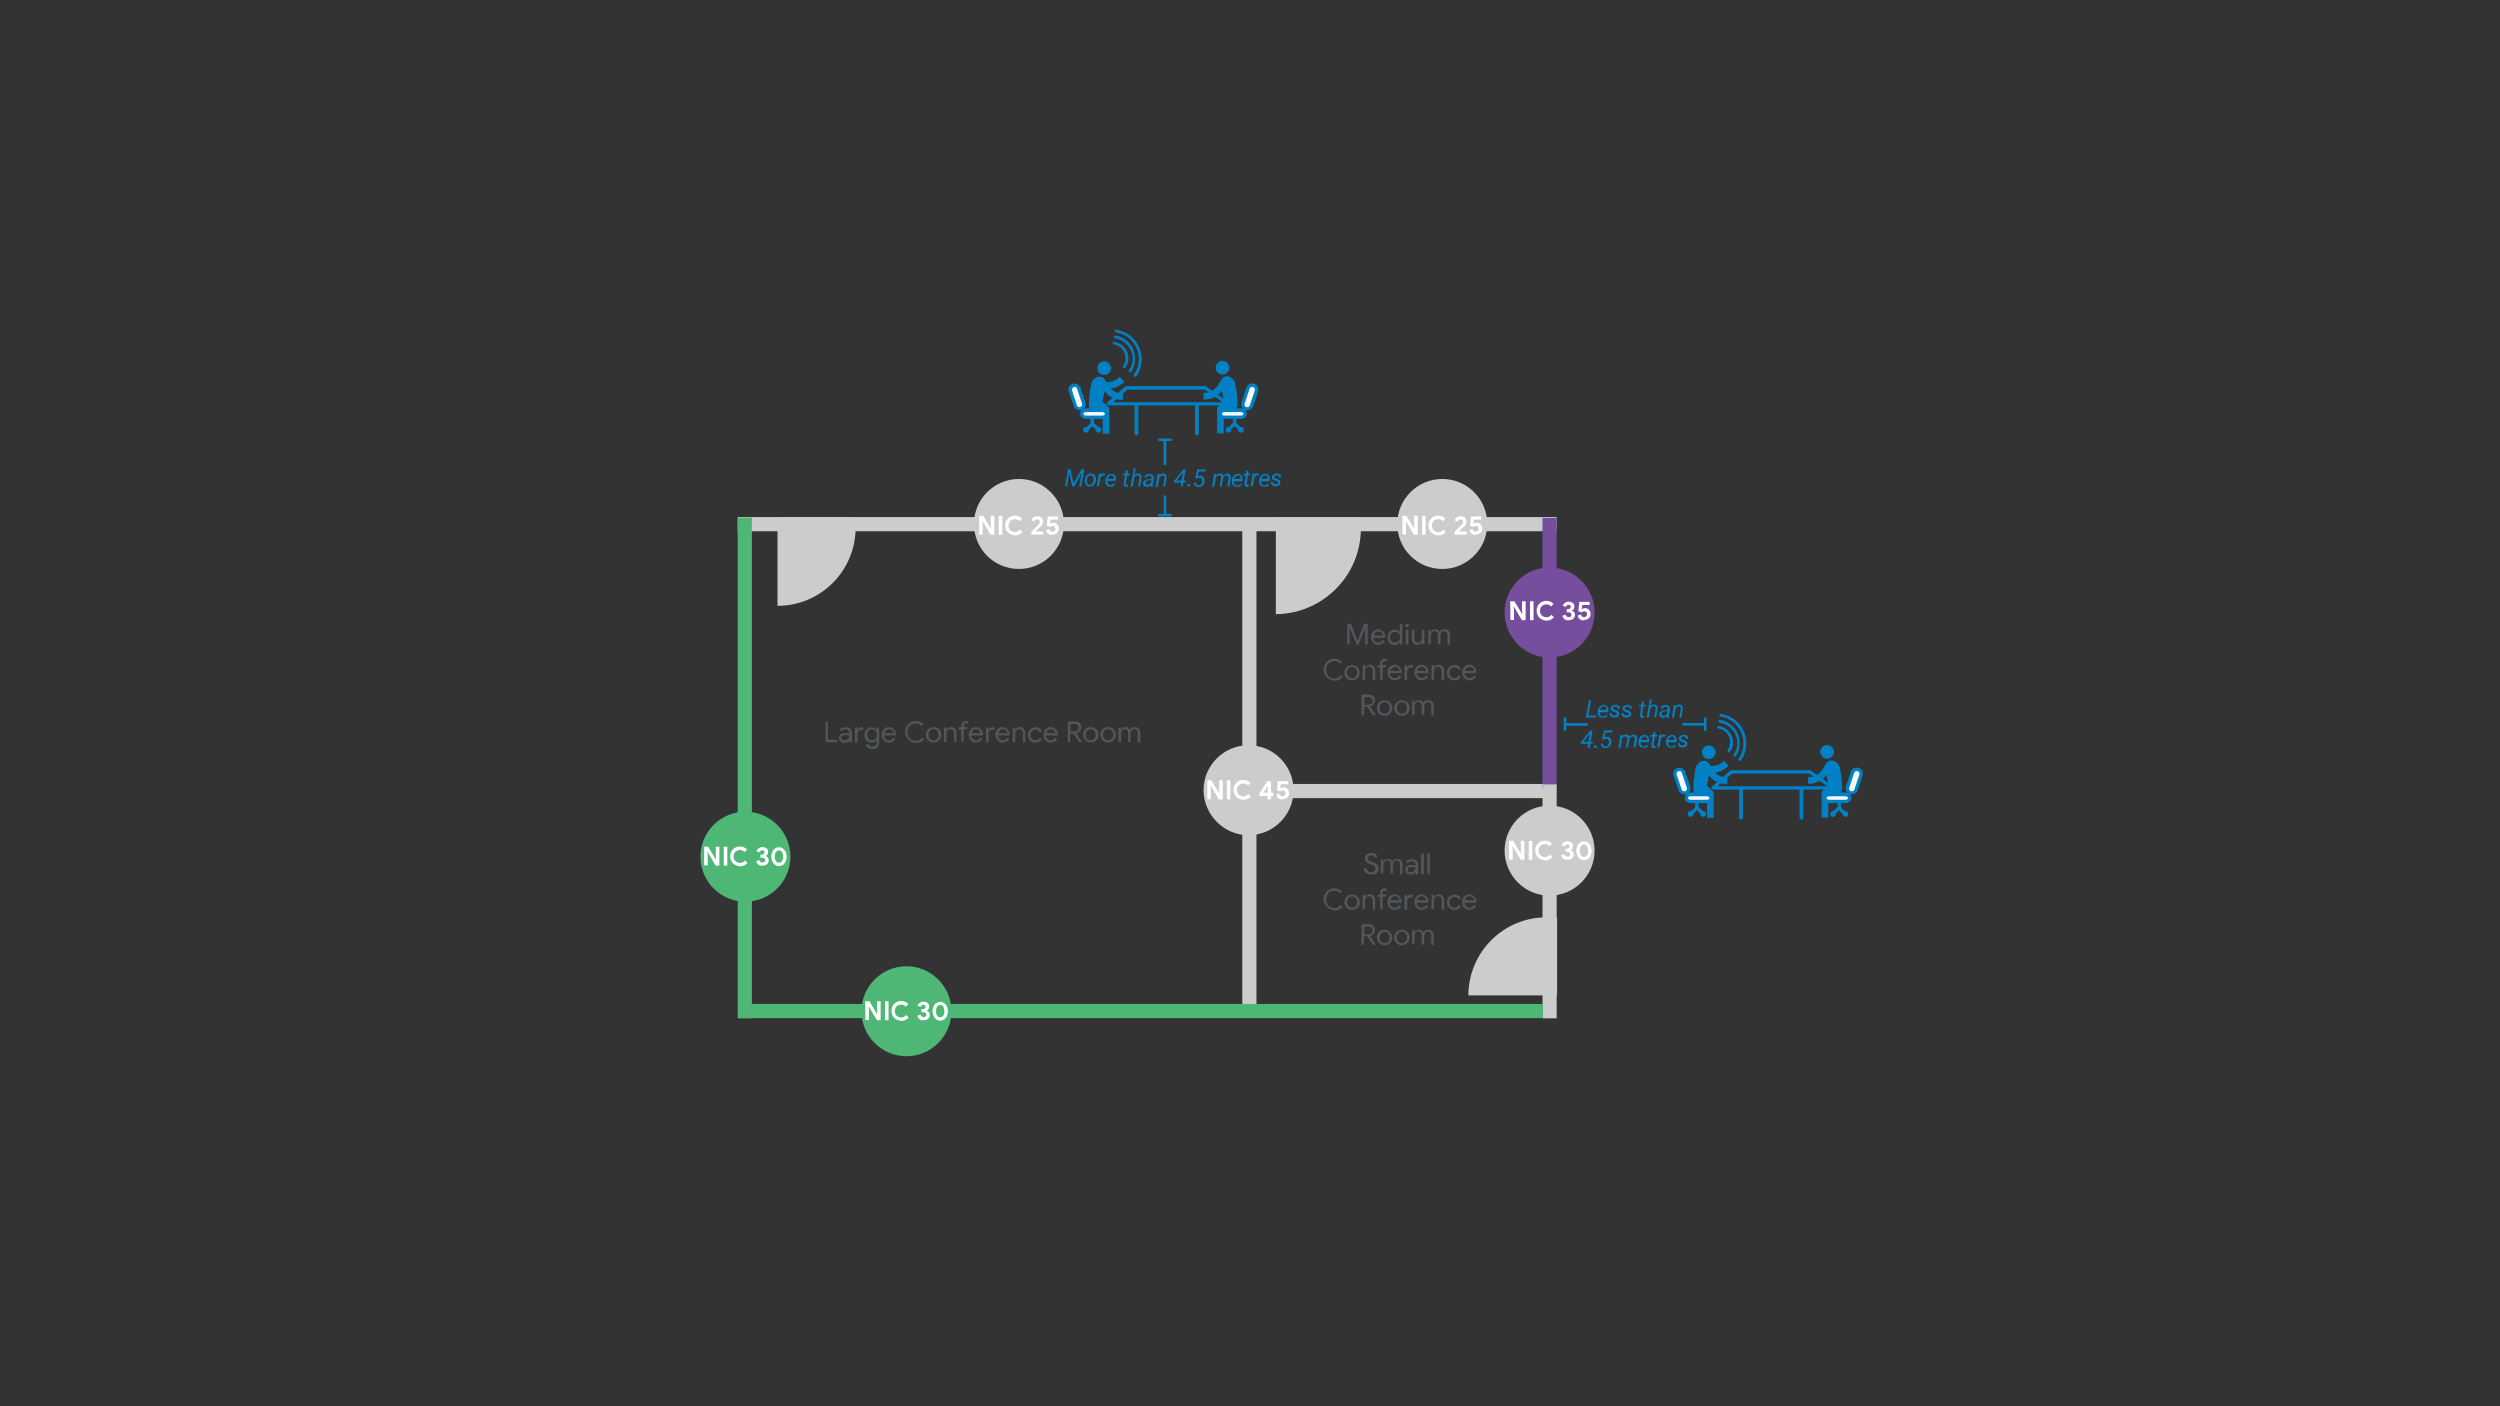 <svg version="1.1" id="Layer_1" xmlns="http://www.w3.org/2000/svg" x="0" y="0" viewBox="0 0 1200 675" xml:space="preserve"><rect x="0" y="0" width="1200" height="675" fill="#333333" stroke="none"/><style>.st0{fill:#ccc}.st2{enable-background:new}.st3{fill:#fff}.st4{fill:#754e9e}.st5{fill:#4eb775}.st6{fill:#52575b}.st7{fill:#0580c3}.st8{fill:#0080c5}.st9{fill:#f6f8f9}</style><path class="st0" d="M596.3 248.6h6.8v238.7h-6.8z"/><path class="st0" d="M596 376.3h150.8v6.8H596z"/><path id="Bounding_BOX_1_" fill="none" d="M-1 0h1200v675H-1z"/><path class="st0" d="M354.1 248.2h393.1v6.8H354.1z"/><path class="st0" d="M410.7 253.3c0-1.7-.1-3.4-.3-5.1h-37.2v42.6c20.7 0 37.5-16.8 37.5-37.5m78.4 19.8c11.9 0 21.6-9.7 21.6-21.6s-9.7-21.6-21.6-21.6-21.6 9.7-21.6 21.6c0 12.1 9.7 21.6 21.6 21.6"/><g class="st2"><path class="st3" d="M469.9 247.6h2l3.7 6.1h.1l-.1-1.7v-4.4h1.7v9.1h-1.8l-3.8-6.5h-.1l.1 1.7v4.7H470v-9h-.1z"/></g><g class="st2"><path class="st3" d="M479.4 247.6h1.7v9.1h-1.7v-9.1z"/></g><g class="st2"><path class="st3" d="M484.8 256.3c-.8-.4-1.3-1-1.7-1.7-.4-.7-.6-1.5-.6-2.4s.2-1.7.6-2.4 1-1.3 1.7-1.7 1.5-.6 2.4-.6c1.4 0 2.5.5 3.4 1.5l-1.2 1.2c-.6-.7-1.3-1-2.2-1-.6 0-1.1.1-1.6.4-.5.2-.8.6-1.1 1.1-.3.5-.4 1-.4 1.6s.1 1.2.4 1.6c.3.5.6.8 1.1 1.1.5.2 1 .4 1.6.4.9 0 1.7-.4 2.4-1.2l1.2 1.2c-.5.5-1 .9-1.6 1.2s-1.3.4-2 .4c-.8-.1-1.6-.3-2.4-.7zm10.3-1.1l1.6-1.6 1.6-1.6c.3-.3.5-.6.6-.8s.2-.5.2-.8-.1-.5-.3-.8c-.2-.2-.5-.3-.9-.3s-.6.1-.9.3-.3.5-.5.8l-1.5-.6c.1-.3.3-.6.5-.9.2-.3.6-.6 1-.8s.9-.3 1.4-.3c.6 0 1.1.1 1.5.3s.8.5 1 .9.3.8.3 1.3c0 .9-.5 1.9-1.4 2.7-.3.3-1 1-2.1 2l.1.1h3.5v1.5H495l.1-1.4zm8.7 1.4c-.4-.2-.8-.4-1.1-.8-.3-.3-.5-.8-.6-1.3l1.5-.6c.1.4.3.8.6 1 .3.2.6.3 1 .3s.8-.1 1-.4c.3-.3.4-.6.4-1s-.1-.8-.4-1c-.3-.3-.6-.4-1-.4-.2 0-.5.1-.7.2-.2.1-.4.2-.5.4l-1.6-.7.5-4.4h4.9v1.5h-3.5l-.3 2h.1c.4-.3.9-.5 1.5-.5.5 0 .9.1 1.3.3s.8.6 1 1c.2.5.4.9.4 1.5s-.1 1.1-.4 1.5c-.3.5-.6.8-1.1 1s-1 .4-1.6.4c-.5.3-1 .2-1.4 0z"/></g><path class="st0" d="M653.2 253.8c0-1.9-.1-3.7-.3-5.5h-40.5v46.5c22.5-.2 40.8-18.5 40.8-41m39.1 19.3c11.9 0 21.6-9.7 21.6-21.6s-9.7-21.6-21.6-21.6-21.6 9.7-21.6 21.6c0 12.1 9.7 21.6 21.6 21.6"/><path class="st4" d="M740.4 248.6h6.8v130.1h-6.8z"/><path class="st4" d="M743.8 315.6c11.9 0 21.6-9.7 21.6-21.6s-9.7-21.6-21.6-21.6-21.6 9.7-21.6 21.6c.1 12.1 9.7 21.6 21.6 21.6"/><path class="st0" d="M740.4 376.5h6.8v112.3h-6.8z"/><path class="st0" d="M743.8 429.9c11.9 0 21.6-9.7 21.6-21.6s-9.7-21.6-21.6-21.6-21.6 9.7-21.6 21.6c.1 12 9.7 21.6 21.6 21.6"/><g class="st2"><path class="st3" d="M724.3 403.6h2l3.7 6.1h.1l-.1-1.7v-4.4h1.7v9.1h-1.8l-3.8-6.5h-.1l.1 1.7v4.7h-1.7l-.1-9z"/></g><g class="st2"><path class="st3" d="M733.8 403.6h1.7v9.1h-1.7v-9.1z"/></g><g class="st2"><path class="st3" d="M739.2 412.3c-.8-.4-1.3-1-1.7-1.7s-.6-1.5-.6-2.4.2-1.7.6-2.4c.4-.7 1-1.3 1.7-1.7.8-.4 1.5-.6 2.4-.6 1.4 0 2.5.5 3.4 1.5l-1.2 1.2c-.6-.7-1.3-1-2.2-1-.6 0-1.1.1-1.6.4-.5.2-.8.6-1.1 1.1s-.4 1-.4 1.6.1 1.2.4 1.6.6.8 1.1 1.1c.5.2 1 .4 1.6.4.9 0 1.7-.4 2.4-1.2l1.2 1.2c-.5.5-1 .9-1.6 1.2-.6.3-1.3.4-2 .4-.8-.1-1.6-.3-2.4-.7zm11.3 0c-.6-.4-.9-.9-1.2-1.7l1.6-.6c.1.4.3.8.5.9.3.2.6.3 1 .3.3 0 .7-.1.9-.3.3-.2.4-.5.4-.8s-.1-.6-.4-.9c-.3-.2-.6-.3-1.2-.3h-.7v-1.5h.7c.3 0 .7-.1.9-.3.2-.2.4-.5.4-.8s-.1-.5-.3-.7-.5-.3-.8-.3-.6.1-.8.3c-.2.2-.3.4-.5.7l-1.5-.6c.2-.5.5-.9 1-1.3.5-.3 1.1-.6 1.8-.6.5 0 1 .1 1.5.3.4.2.8.5 1 .8s.3.8.3 1.2c0 .5-.1.9-.3 1.2-.2.3-.5.6-.8.7v.1c.4.2.8.4 1 .8.3.3.4.8.4 1.3s-.1.9-.4 1.3c-.3.4-.6.7-1 .9-.5.2-1 .3-1.6.3-.7.2-1.3 0-1.9-.4zm7.9 0c-.5-.4-1-.9-1.3-1.6s-.5-1.5-.5-2.3.2-1.6.5-2.3c.3-.7.7-1.2 1.3-1.6.5-.4 1.2-.6 1.9-.6.8 0 1.3.2 1.9.6.5.4 1 .9 1.3 1.6s.5 1.5.5 2.3-.2 1.6-.5 2.3c-.3.7-.7 1.2-1.3 1.6-.5.4-1.2.6-1.9.6s-1.3-.2-1.9-.6zm3-1.4c.3-.2.5-.6.7-1s.2-1 .2-1.5c0-.9-.2-1.6-.5-2.2s-.8-.8-1.5-.8c-.6 0-1.1.3-1.5.8-.3.6-.5 1.3-.5 2.2 0 .6.1 1.1.2 1.5.2.5.4.8.7 1s.6.4 1 .4c.5 0 .9-.1 1.2-.4z"/></g><g class="st2"><path class="st3" d="M673.1 247.6h2l3.7 6.1h.1l-.1-1.7v-4.4h1.7v9.1h-1.8l-3.8-6.5h-.1l.1 1.7v4.7h-1.7l-.1-9z"/></g><g class="st2"><path class="st3" d="M682.6 247.6h1.7v9.1h-1.7v-9.1z"/></g><g class="st2"><path class="st3" d="M688 256.3c-.8-.4-1.3-1-1.7-1.7s-.6-1.5-.6-2.4.2-1.7.6-2.4c.4-.7 1-1.3 1.7-1.7.8-.4 1.5-.6 2.4-.6 1.4 0 2.5.5 3.4 1.5l-1.2 1.2c-.6-.7-1.3-1-2.2-1-.6 0-1.1.1-1.6.4-.5.2-.8.6-1.1 1.1s-.4 1-.4 1.6.1 1.2.4 1.6c.3.5.6.8 1.1 1.1.5.2 1 .4 1.6.4.9 0 1.7-.4 2.4-1.2l1.2 1.2c-.5.5-1 .9-1.6 1.2s-1.3.4-2 .4c-.9-.1-1.7-.3-2.4-.7zm10.3-1.1l1.6-1.6 1.6-1.6c.3-.3.5-.6.6-.8s.2-.5.2-.8-.1-.5-.3-.8c-.2-.2-.5-.3-.9-.3-.3 0-.6.1-.9.3s-.3.5-.5.8l-1.5-.6c.1-.3.3-.6.5-.9.2-.3.6-.6 1-.8s.9-.3 1.4-.3c.6 0 1.1.1 1.5.3s.8.5 1 .9.3.8.3 1.3c0 .9-.5 1.9-1.4 2.7-.3.3-1 1-2.1 2l.1.1h3.5v1.5h-5.8v-1.4h.1zm8.7 1.4c-.4-.2-.8-.4-1.1-.8-.3-.3-.5-.8-.6-1.3l1.5-.6c.1.4.3.8.6 1s.6.3 1 .3.8-.1 1-.4c.3-.3.4-.6.4-1s-.1-.8-.4-1c-.3-.3-.6-.4-1-.4-.2 0-.5.1-.7.2s-.4.2-.5.4l-1.6-.7.5-4.4h4.9v1.5h-3.5l-.3 2h.1c.4-.3.9-.5 1.5-.5.5 0 .9.1 1.3.3s.8.6 1 1 .4.9.4 1.5-.1 1.1-.4 1.5c-.3.5-.6.8-1.1 1s-1 .4-1.6.4c-.5.3-1 .2-1.4 0z"/></g><g class="st2"><path class="st3" d="M724.9 288.6h2l3.7 6.1h.1l-.1-1.7v-4.4h1.7v9.1h-1.8l-3.8-6.5h-.1l.1 1.7v4.7H725l-.1-9z"/></g><g class="st2"><path class="st3" d="M734.4 288.6h1.7v9.1h-1.7v-9.1z"/></g><g class="st2"><path class="st3" d="M739.9 297.2c-.8-.4-1.3-1-1.7-1.7s-.6-1.5-.6-2.4.2-1.7.6-2.4c.4-.7 1-1.3 1.7-1.7.8-.4 1.5-.6 2.4-.6 1.4 0 2.5.5 3.4 1.5l-1.2 1.2c-.6-.7-1.3-1-2.2-1-.6 0-1.1.1-1.6.4-.5.2-.8.6-1.1 1.1s-.4 1-.4 1.6.1 1.2.4 1.6c.3.5.6.8 1.1 1.1.5.2 1 .4 1.6.4.9 0 1.7-.4 2.4-1.2l1.2 1.2c-.5.5-1 .9-1.6 1.2-.6.3-1.3.4-2 .4-.9 0-1.7-.3-2.4-.7zm11.2.1c-.6-.4-.9-.9-1.2-1.7l1.6-.6c.1.4.3.8.5.9.3.2.6.3 1 .3.3 0 .7-.1.9-.3.3-.2.4-.5.4-.8s-.1-.6-.4-.9-.6-.3-1.2-.3h-.7v-1.5h.7c.3 0 .7-.1.9-.3s.4-.5.4-.8-.1-.5-.3-.7-.5-.3-.8-.3-.6.1-.8.3c-.2.2-.3.4-.5.7l-1.5-.6c.2-.5.5-.9 1-1.3.5-.3 1.1-.6 1.8-.6.5 0 1 .1 1.5.3.4.2.8.5 1 .8s.3.8.3 1.2c0 .5-.1.9-.3 1.2-.2.3-.5.6-.8.7v.1c.4.2.8.4 1 .8.3.3.4.8.4 1.3s-.1.9-.4 1.3c-.3.4-.6.7-1 .9-.5.2-1 .3-1.6.3-.7.2-1.4 0-1.9-.4zm7.9.3c-.4-.2-.8-.4-1.1-.8-.3-.3-.5-.8-.6-1.3l1.5-.6c.1.4.3.8.6 1s.6.3 1 .3.8-.1 1-.4c.3-.3.4-.6.4-1s-.1-.8-.4-1c-.3-.3-.6-.4-1-.4-.2 0-.5.1-.7.2s-.4.2-.5.4l-1.6-.7.5-4.4h4.9v1.5h-3.5l-.3 2h.1c.4-.3.9-.5 1.5-.5.5 0 .9.1 1.3.3.4.2.8.6 1 1 .2.5.4.9.4 1.5s-.1 1.1-.4 1.5c-.3.5-.6.8-1.1 1s-1 .4-1.6.4c-.6.3-1 .2-1.4 0z"/></g><path class="st0" d="M599.3 400.9c11.9 0 21.6-9.7 21.6-21.6s-9.7-21.6-21.6-21.6-21.6 9.7-21.6 21.6c.1 11.9 9.8 21.6 21.6 21.6m143 39.4c1.7 0 3.4.1 5.1.3v37.2h-42.6c.1-20.8 16.9-37.5 37.5-37.5"/><path class="st5" d="M354.1 248.5h6.8v240.3h-6.8z"/><path class="st5" d="M357.8 432.8c11.9 0 21.6-9.7 21.6-21.6s-9.7-21.6-21.6-21.6-21.6 9.7-21.6 21.6c0 11.9 9.7 21.6 21.6 21.6"/><g class="st2"><path class="st3" d="M337.9 406.4h2l3.7 6.1h.1l-.1-1.7v-4.4h1.7v9.1h-1.8l-3.8-6.5h-.1l.1 1.7v4.7H338v-9h-.1z"/></g><g class="st2"><path class="st3" d="M347.4 406.4h1.7v9.1h-1.7v-9.1z"/></g><g class="st2"><path class="st3" d="M352.8 415.1c-.8-.4-1.3-1-1.7-1.7-.4-.7-.6-1.5-.6-2.4s.2-1.7.6-2.4c.4-.7 1-1.3 1.7-1.7s1.5-.6 2.4-.6c1.4 0 2.5.5 3.4 1.5l-1.2 1.2c-.6-.7-1.3-1-2.2-1-.6 0-1.1.1-1.6.4-.5.2-.8.6-1.1 1.1-.3.5-.4 1-.4 1.6s.1 1.2.4 1.6c.3.5.6.8 1.1 1.1.5.2 1 .4 1.6.4.9 0 1.7-.4 2.4-1.2l1.2 1.2c-.5.5-1 .9-1.6 1.2-.6.3-1.3.4-2 .4-.8-.1-1.6-.3-2.4-.7zm11.3 0c-.6-.4-.9-.9-1.2-1.7l1.6-.6c.1.4.3.8.5.9.3.2.6.3 1 .3.3 0 .7-.1.9-.3.3-.2.4-.5.4-.8s-.1-.6-.4-.9-.6-.3-1.2-.3h-.7v-1.5h.7c.3 0 .7-.1.9-.3.2-.2.4-.5.4-.8s-.1-.5-.3-.7c-.2-.2-.5-.3-.8-.3s-.6.1-.8.3c-.2.2-.3.4-.5.7l-1.5-.6c.2-.5.5-.9 1-1.3.5-.3 1.1-.6 1.8-.6.5 0 1 .1 1.5.3s.8.5 1 .8.3.8.3 1.2c0 .5-.1.9-.3 1.2-.2.3-.5.6-.8.7v.1c.4.2.8.4 1 .8.3.3.4.8.4 1.3s-.1.9-.4 1.3c-.2.4-.6.7-1 .9-.5.2-1 .3-1.6.3-.7.2-1.3 0-1.9-.4zm7.9 0c-.5-.4-1-.9-1.3-1.6s-.5-1.5-.5-2.3.2-1.6.5-2.3c.3-.7.7-1.2 1.3-1.6.5-.4 1.2-.6 1.9-.6.8 0 1.3.2 1.9.6.5.4 1 .9 1.3 1.6s.5 1.5.5 2.3-.2 1.6-.5 2.3c-.3.7-.7 1.2-1.3 1.6-.5.4-1.2.6-1.9.6s-1.3-.2-1.9-.6zm3-1.4c.3-.2.5-.6.7-1s.2-1 .2-1.5c0-.9-.2-1.6-.5-2.2s-.8-.8-1.5-.8c-.6 0-1.1.3-1.5.8-.3.5-.5 1.3-.5 2.2 0 .6.1 1.1.2 1.5.2.4.4.8.7 1 .3.2.6.4 1 .4.6 0 .9-.1 1.2-.4z"/></g><path class="st5" d="M355.1 481.9h385.4v6.8H355.1z"/><path class="st5" d="M435.1 507c11.9 0 21.6-9.7 21.6-21.6s-9.7-21.6-21.6-21.6-21.6 9.7-21.6 21.6 9.7 21.6 21.6 21.6"/><g class="st2"><path class="st3" d="M415.3 480.6h2l3.7 6.1h.1l-.1-1.7v-4.4h1.7v9.1h-1.8l-3.8-6.5h-.1l.1 1.7v4.7h-1.7l-.1-9z"/></g><g class="st2"><path class="st3" d="M424.8 480.6h1.7v9.1h-1.7v-9.1z"/></g><g class="st2"><path class="st3" d="M430.2 489.3c-.8-.4-1.3-1-1.7-1.7-.4-.7-.6-1.5-.6-2.4s.2-1.7.6-2.4c.4-.7 1-1.3 1.7-1.7s1.5-.6 2.4-.6c1.4 0 2.5.5 3.4 1.5l-1.2 1.2c-.6-.7-1.3-1-2.2-1-.6 0-1.1.1-1.6.4-.5.2-.8.6-1.1 1.1s-.4 1-.4 1.6.1 1.2.4 1.6c.3.5.6.8 1.1 1.1.5.2 1 .4 1.6.4.9 0 1.7-.4 2.4-1.2l1.2 1.2c-.5.5-1 .9-1.6 1.2-.6.3-1.3.4-2 .4-.8-.1-1.7-.3-2.4-.7zm11.3 0c-.6-.4-.9-.9-1.2-1.7l1.6-.6c.1.4.3.8.5.9.3.2.6.3 1 .3.3 0 .7-.1.9-.3.3-.2.4-.5.4-.8s-.1-.6-.4-.9-.6-.3-1.2-.3h-.8v-1.5h.7c.3 0 .7-.1.9-.3.2-.2.4-.5.4-.8s-.1-.5-.3-.7c-.2-.2-.5-.3-.8-.3s-.6.1-.8.3c-.2.2-.3.4-.5.7l-1.5-.6c.2-.5.5-.9 1-1.3.5-.3 1.1-.6 1.8-.6.5 0 1 .1 1.5.3.4.2.8.5 1 .8s.3.8.3 1.2c0 .5-.1.9-.3 1.2-.2.3-.5.6-.8.7v.1c.4.2.8.4 1 .8.3.3.4.8.4 1.3s-.1.9-.4 1.3-.6.7-1 .9c-.4.2-1 .3-1.6.3-.6.2-1.3 0-1.8-.4zm7.9 0c-.5-.4-1-.9-1.3-1.6s-.5-1.5-.5-2.3c0-.9.2-1.6.5-2.3.3-.7.7-1.2 1.3-1.6.5-.4 1.2-.6 1.9-.6s1.3.2 1.9.6c.5.4 1 .9 1.3 1.6s.5 1.5.5 2.3c0 .9-.2 1.6-.5 2.3-.3.7-.7 1.2-1.3 1.6-.5.4-1.2.6-1.9.6s-1.3-.2-1.9-.6zm3-1.4c.3-.2.5-.6.7-1 .2-.5.2-1 .2-1.5 0-.9-.2-1.6-.5-2.2s-.8-.8-1.5-.8c-.6 0-1.1.3-1.5.8-.3.6-.5 1.3-.5 2.2 0 .6.1 1.1.2 1.5.2.5.4.8.7 1 .3.2.6.4 1 .4.5 0 .9-.1 1.2-.4z"/></g><g class="st2"><path class="st6" d="M396.2 346.3h1.2v8.8h4.4v1.1h-5.5v-9.9h-.1z"/></g><g class="st2"><path class="st6" d="M403.9 356.2c-.4-.2-.7-.5-.9-.8-.2-.3-.3-.8-.3-1.2 0-.8.3-1.3.9-1.7.6-.4 1.3-.6 2.2-.6.4 0 .8.1 1.2.1.3.1.6.2.8.3v-.4c0-.5-.2-.9-.6-1.3-.3-.3-.8-.5-1.4-.5-.4 0-.8.1-1.1.2-.3.2-.6.4-.8.7l-.9-.6c.3-.4.6-.8 1.2-1 .5-.2 1-.3 1.6-.3.9 0 1.7.2 2.3.8.5.5.8 1.2.8 2v4.5h-1.1v-1h-.1c-.2.3-.5.6-.9.9-.4.2-.9.3-1.4.3-.6-.1-1.1-.2-1.5-.4zm2.6-1.1c.3-.2.6-.5.8-.8.2-.3.3-.7.3-1.1-.2-.2-.5-.3-.8-.3-.3-.1-.6-.1-1-.1-.6 0-1.1.1-1.5.4-.3.3-.5.6-.5 1s.2.7.5.9c.3.2.7.3 1.1.3s.7-.1 1.1-.3z"/></g><g class="st2"><path class="st6" d="M410.4 349.2h1.1v1.2h.1c.1-.4.4-.7.8-1 .4-.2.8-.4 1.2-.4.3 0 .6.1.8.2v1.3c-.3-.2-.6-.2-1-.2-.3 0-.6.1-.9.3-.3.2-.5.5-.7.8s-.2.7-.2 1v4h-1.2v-7.2z"/></g><g class="st2"><path class="st6" d="M416.6 358.9c-.5-.4-.9-.9-1.1-1.4l1-.5c.2.4.4.8.8 1 .3.2.8.4 1.3.4.8 0 1.3-.2 1.7-.6.4-.4.6-1 .6-1.7v-.8h-.1c-.2.3-.6.6-1 .9-.4.2-.9.3-1.5.3s-1.2-.2-1.7-.5-.9-.8-1.2-1.3c-.3-.6-.5-1.2-.5-1.9s.2-1.3.5-1.9.7-1 1.2-1.3 1-.5 1.7-.5c.5 0 1 .1 1.5.3.4.2.8.5 1 .9h.1v-1h1.1v6.8c0 1.2-.3 2-.9 2.6s-1.5.9-2.5.9c-.8-.2-1.5-.3-2-.7zm3.2-3.8c.3-.2.6-.5.8-.9.2-.4.3-.9.3-1.5s-.1-1-.3-1.5c-.2-.4-.5-.7-.8-.9s-.8-.3-1.2-.3-.8.1-1.2.3-.6.5-.8.9c-.2.4-.3.9-.3 1.5s.1 1 .3 1.5c.2.4.5.7.8.9s.8.3 1.2.3.8-.1 1.2-.3zm5.2.9c-.5-.3-.9-.8-1.3-1.3-.3-.6-.5-1.2-.5-1.9s.1-1.3.4-1.9.7-1 1.2-1.4c.5-.3 1.1-.5 1.8-.5s1.3.2 1.8.5.9.8 1.2 1.3.4 1.2.4 1.9c0 .1 0 .2-.1.3h-5.6c0 .5.2 1 .4 1.3.2.3.5.6.9.8s.7.3 1.1.3c.9 0 1.6-.4 2.1-1.3l1 .5c-.3.6-.7 1-1.2 1.3s-1.2.5-1.9.5c-.5.1-1.1-.1-1.7-.4zm3.9-4c0-.3-.1-.6-.2-.9s-.4-.5-.7-.8c-.3-.2-.7-.3-1.2-.3-.6 0-1 .2-1.4.5s-.6.8-.8 1.4l4.3.1z"/></g><g class="st2"><path class="st6" d="M437.1 355.8c-.8-.5-1.4-1-1.9-1.9-.5-.8-.7-1.7-.7-2.6s.2-1.9.7-2.6c.5-.8 1-1.4 1.9-1.9.8-.5 1.6-.7 2.6-.7.8 0 1.4.1 2 .4s1.2.7 1.6 1.2l-.9.8c-.4-.5-.8-.8-1.2-1-.5-.2-1-.3-1.6-.3-.7 0-1.4.2-2 .5s-1.1.8-1.5 1.5c-.3.6-.5 1.3-.5 2.2 0 .8.2 1.5.5 2.2.3.6.8 1.1 1.5 1.5.6.3 1.3.5 2 .5 1.2 0 2.2-.5 3.1-1.5l.9.8c-.5.5-1 1-1.7 1.3-.6.3-1.4.5-2.2.5-1-.2-1.9-.5-2.6-.9z"/></g><g class="st2"><path class="st6" d="M446.2 355.9c-.6-.3-1-.8-1.3-1.3-.3-.6-.5-1.2-.5-1.9s.2-1.3.5-1.9.8-1 1.3-1.3c.6-.3 1.2-.5 1.9-.5s1.3.2 1.9.5 1 .8 1.3 1.3c.3.6.5 1.2.5 1.9s-.2 1.3-.5 1.9-.8 1-1.3 1.3c-.6.3-1.2.5-1.9.5-.7.1-1.3-.1-1.9-.5zm3.1-.8c.3-.2.7-.5.9-.9.2-.4.3-.9.3-1.5 0-.5-.1-1-.3-1.5-.2-.4-.5-.7-.9-.9s-.8-.3-1.2-.3-.8.1-1.2.3c-.4.2-.7.5-.9.9-.2.4-.3.9-.3 1.5 0 .5.1 1 .3 1.5.2.4.5.7.9.9.4.2.8.3 1.2.3s.8-.1 1.2-.3z"/></g><g class="st2"><path class="st6" d="M453.1 349.2h1.1v1h.1c.2-.3.5-.6.9-.9.4-.2.9-.3 1.3-.3.9 0 1.5.2 1.9.8.4.5.7 1.2.7 2v4.5H458V352c0-.6-.2-1.1-.5-1.5-.3-.3-.8-.5-1.3-.5-.4 0-.7.1-1 .3-.3.2-.5.5-.7.8s-.2.7-.2 1.1v4h-1.2v-7z"/></g><g class="st2"><path class="st6" d="M461.4 350.2h-1.3v-1h1.3v-.8c0-.5.1-.8.3-1.2.2-.3.5-.6.8-.8.3-.2.7-.3 1.2-.3.4 0 .8.1 1 .2v1.2c-.2-.1-.3-.1-.5-.2s-.3-.1-.5-.1c-.3 0-.6.1-.8.3-.2.2-.3.5-.3.9v.6h1.8v1h-1.8v6h-1.2v-5.8z"/></g><g class="st2"><path class="st6" d="M466.8 356c-.5-.3-.9-.8-1.3-1.3-.3-.6-.5-1.2-.5-1.9s.1-1.3.4-1.9.7-1 1.2-1.4c.5-.3 1.1-.5 1.8-.5s1.3.2 1.8.5.9.8 1.2 1.3c.3.5.4 1.2.4 1.9 0 .1 0 .2-.1.3h-5.6c0 .5.2 1 .4 1.3.2.3.5.6.9.8.3.2.7.3 1.1.3.9 0 1.6-.4 2.1-1.3l1 .5c-.3.6-.7 1-1.2 1.3s-1.2.5-1.9.5c-.5.1-1.2-.1-1.7-.4zm3.8-4c0-.3-.1-.6-.2-.9s-.4-.5-.7-.8c-.3-.2-.7-.3-1.2-.3-.6 0-1 .2-1.4.5s-.6.8-.8 1.4l4.3.1z"/></g><g class="st2"><path class="st6" d="M473.3 349.2h1.1v1.2h.1c.1-.4.4-.7.8-1 .4-.2.8-.4 1.2-.4.3 0 .6.1.8.2v1.3c-.3-.2-.6-.2-1-.2-.3 0-.6.1-.9.3-.3.2-.5.5-.7.8s-.2.7-.2 1v4h-1.2v-7.2z"/></g><g class="st2"><path class="st6" d="M479.6 356c-.5-.3-.9-.8-1.3-1.3-.3-.6-.5-1.2-.5-1.9s.1-1.3.4-1.9.7-1 1.2-1.4c.5-.3 1.1-.5 1.8-.5s1.3.2 1.8.5.9.8 1.2 1.3c.3.5.4 1.2.4 1.9 0 .1 0 .2-.1.3H479c0 .5.2 1 .4 1.3.2.3.5.6.9.8s.7.3 1.1.3c.9 0 1.6-.4 2.1-1.3l1 .5c-.3.6-.7 1-1.2 1.3s-1.2.5-1.9.5c-.6.1-1.2-.1-1.8-.4zm3.9-4c0-.3-.1-.6-.2-.9s-.4-.5-.7-.8c-.3-.2-.7-.3-1.2-.3-.6 0-1 .2-1.4.5s-.6.8-.8 1.4l4.3.1zm2.6-2.8h1.1v1h.1c.2-.3.5-.6.9-.9.4-.2.9-.3 1.3-.3.9 0 1.5.2 1.9.8.4.5.7 1.2.7 2v4.5H491V352c0-.6-.2-1.1-.5-1.5-.3-.3-.8-.5-1.3-.5-.4 0-.7.1-1 .3-.3.2-.5.5-.7.8s-.2.7-.2 1.1v4h-1.2v-7z"/></g><g class="st2"><path class="st6" d="M495.2 356c-.5-.3-1-.8-1.3-1.3-.3-.6-.5-1.2-.5-1.9s.2-1.3.5-1.9.8-1 1.3-1.3 1.2-.5 1.9-.5c.8 0 1.4.2 1.9.5s.9.8 1.1 1.4l-1 .5c-.2-.4-.5-.8-.8-1s-.8-.3-1.3-.3c-.4 0-.8.1-1.2.3-.3.2-.6.5-.9.9-.2.4-.3.9-.3 1.4s.1 1 .3 1.4c.2.4.5.7.9.9.3.2.8.3 1.2.3.5 0 .9-.1 1.3-.3s.6-.6.8-1l1 .5c-.2.6-.6 1-1.2 1.4-.5.3-1.2.5-1.9.5-.6 0-1.2-.2-1.8-.5z"/></g><g class="st2"><path class="st6" d="M502.7 356c-.5-.3-.9-.8-1.3-1.3-.3-.6-.5-1.2-.5-1.9s.1-1.3.4-1.9.7-1 1.2-1.4c.5-.3 1.1-.5 1.8-.5s1.3.2 1.8.5.9.8 1.2 1.3c.3.5.4 1.2.4 1.9 0 .1 0 .2-.1.3H502c0 .5.2 1 .4 1.3.2.3.5.6.9.8.3.2.7.3 1.1.3.9 0 1.6-.4 2.1-1.3l1 .5c-.3.6-.7 1-1.2 1.3s-1.2.5-1.9.5c-.5.1-1.2-.1-1.7-.4zm3.8-4c0-.3-.1-.6-.2-.9s-.4-.5-.7-.8c-.3-.2-.7-.3-1.2-.3-.6 0-1 .2-1.4.5-.3.3-.6.8-.8 1.4l4.3.1z"/></g><g class="st2"><path class="st6" d="M512.6 346.3h3.4c.5 0 1 .1 1.5.3s.9.6 1.1 1c.3.5.4.9.4 1.5 0 .5-.1.9-.3 1.3s-.5.8-.9 1c-.3.3-.8.5-1.2.5v.1l2.8 4.1v.1H518l-2.7-4.1h-1.6v4.1h-1.2l.1-9.9zm3.2 4.8c.3 0 .6-.1 1-.2.3-.2.5-.3.7-.6.2-.3.3-.6.3-.9s-.1-.6-.2-.9c-.2-.3-.3-.5-.6-.7s-.6-.3-1-.3h-2.2v3.7l2-.1z"/></g><g class="st2"><path class="st6" d="M521.7 355.9c-.6-.3-1-.8-1.3-1.3-.3-.6-.5-1.2-.5-1.9s.2-1.3.5-1.9.8-1 1.3-1.3c.6-.3 1.2-.5 1.9-.5s1.3.2 1.9.5c.6.3 1 .8 1.3 1.3.3.6.5 1.2.5 1.9s-.2 1.3-.5 1.9-.8 1-1.3 1.3c-.6.3-1.2.5-1.9.5s-1.4-.1-1.9-.5zm3-.8c.3-.2.7-.5.9-.9s.3-.9.3-1.5c0-.5-.1-1-.3-1.5-.2-.4-.5-.7-.9-.9-.3-.2-.8-.3-1.2-.3-.5 0-.8.1-1.2.3-.4.2-.7.5-.9.9s-.3.9-.3 1.5c0 .5.1 1 .3 1.5.2.4.5.7.9.9.4.2.8.3 1.2.3.5 0 .9-.1 1.2-.3z"/></g><g class="st2"><path class="st6" d="M530 355.9c-.6-.3-1-.8-1.3-1.3-.3-.6-.5-1.2-.5-1.9s.2-1.3.5-1.9.8-1 1.3-1.3c.6-.3 1.2-.5 1.9-.5s1.3.2 1.9.5c.6.3 1 .8 1.3 1.3.3.6.5 1.2.5 1.9s-.2 1.3-.5 1.9-.8 1-1.3 1.3c-.6.3-1.2.5-1.9.5s-1.3-.1-1.9-.5zm3.1-.8c.3-.2.7-.5.9-.9s.3-.9.3-1.5c0-.5-.1-1-.3-1.5-.2-.4-.5-.7-.9-.9-.3-.2-.8-.3-1.2-.3-.5 0-.8.1-1.2.3s-.7.5-.9.9-.3.9-.3 1.5c0 .5.1 1 .3 1.5.2.4.5.7.9.9s.8.3 1.2.3.8-.1 1.2-.3z"/></g><g class="st2"><path class="st6" d="M536.8 349.2h1.1v1h.1c.2-.3.5-.6.9-.9.4-.2.8-.3 1.3-.3s1 .1 1.3.3c.4.2.6.6.8 1 .2-.4.6-.8 1-1s.9-.3 1.5-.3c.8 0 1.4.2 1.9.8.4.5.6 1.2.6 2v4.5h-1.2V352c0-.6-.1-1.1-.4-1.5-.3-.3-.6-.5-1.2-.5-.3 0-.7.1-.9.3-.3.2-.5.5-.7.8s-.2.7-.2 1.1v4h-1.2V352c0-.6-.1-1.2-.4-1.5-.3-.3-.6-.5-1.2-.5-.3 0-.7.1-.9.3-.3.2-.5.5-.7.8s-.2.7-.2 1.1v4h-1.2l-.1-7z"/></g><g class="st2"><path class="st6" d="M646.8 299.4h1.7l3.1 8.1h.1l3.1-8.1h1.7v9.9h-1.2V303l.1-1.9-3.3 8.2h-1l-3.3-8.2h-.1l.1 1.9v6.3h-1.2l.2-9.9z"/></g><g class="st2"><path class="st6" d="M659.9 309.1c-.5-.3-.9-.8-1.3-1.3-.3-.6-.5-1.2-.5-1.9s.1-1.3.4-1.9c.3-.6.7-1 1.2-1.4.5-.3 1.1-.5 1.8-.5s1.3.2 1.8.5.9.8 1.2 1.3.4 1.2.4 1.9c0 .1 0 .2-.1.3h-5.6c0 .5.2 1 .4 1.3s.5.6.9.8c.3.2.7.3 1.1.3.9 0 1.6-.4 2.1-1.3l1 .5c-.3.6-.7 1-1.2 1.3s-1.2.5-1.9.5c-.5.1-1.1 0-1.7-.4zm3.9-4c0-.3-.1-.6-.2-.9-.1-.3-.4-.5-.7-.8-.3-.2-.7-.3-1.2-.3-.6 0-1 .2-1.4.5s-.6.8-.8 1.4l4.3.1z"/></g><g class="st2"><path class="st6" d="M667.7 309.1c-.5-.3-.9-.8-1.2-1.3-.3-.6-.5-1.2-.5-1.9s.2-1.3.5-1.9.7-1 1.2-1.3 1.1-.5 1.7-.5c.5 0 1 .1 1.5.3.4.2.8.5 1 .9h.1l-.1-1v-2.9h1.2v9.9H672v-1h-.1c-.2.3-.5.6-1 .9-.4.2-.9.3-1.5.3s-1.2-.1-1.7-.5zm3.1-.9c.3-.2.6-.5.9-.9s.3-.9.3-1.4-.1-1-.3-1.4-.5-.7-.9-.9c-.3-.2-.8-.3-1.2-.3s-.8.1-1.2.3c-.3.2-.6.5-.9.9-.2.4-.3.9-.3 1.4s.1 1 .3 1.4.5.7.9.9c.3.2.8.3 1.2.3s.8-.1 1.2-.3z"/></g><g class="st2"><path class="st6" d="M674.8 300.8c-.2-.2-.2-.3-.2-.6 0-.2.1-.4.2-.6.2-.2.3-.2.6-.2s.4.1.6.2c.2.2.2.3.2.6 0 .2-.1.4-.2.6-.2.2-.3.2-.6.2s-.5 0-.6-.2zm0 1.5h1.2v7h-1.2v-7z"/></g><g class="st2"><path class="st6" d="M678.4 308.9c-.5-.5-.7-1.2-.7-2.1v-4.5h1.2v4.2c0 .7.2 1.2.5 1.5s.7.5 1.2.5c.4 0 .8-.1 1-.3.3-.2.5-.5.7-.8s.2-.7.2-1.1v-4h1.2v7h-1.1v-1h-.1c-.2.3-.5.6-.9.9-.4.2-.9.3-1.3.3-.8.1-1.5-.2-1.9-.6zm7.1-6.6h1.1v1h.1c.2-.3.5-.6.9-.9s.8-.3 1.3-.3 1 .1 1.3.3c.4.2.6.6.8 1 .2-.4.6-.8 1-1s.9-.3 1.5-.3c.8 0 1.4.2 1.9.8.4.5.6 1.2.6 2v4.5h-1.2V305c0-.6-.1-1.1-.4-1.5-.3-.3-.6-.5-1.2-.5-.3 0-.7.1-.9.3-.3.2-.5.5-.7.8s-.2.7-.2 1.1v4h-1.2v-4.3c0-.6-.1-1.2-.4-1.5-.3-.3-.6-.5-1.2-.5-.3 0-.7.1-.9.3-.3.2-.5.5-.7.8s-.2.7-.2 1.1v4h-1.2v-7h-.1v.2z"/></g><g class="st2"><path class="st6" d="M638 325.9c-.8-.5-1.4-1-1.9-1.9-.5-.8-.7-1.7-.7-2.6s.2-1.9.7-2.6c.5-.8 1-1.4 1.9-1.9.8-.5 1.6-.7 2.6-.7.8 0 1.4.1 2 .4s1.2.7 1.6 1.2l-.9.8c-.4-.5-.8-.8-1.2-1-.5-.2-1-.3-1.6-.3-.7 0-1.4.2-2 .5s-1.1.8-1.5 1.5c-.3.6-.5 1.3-.5 2.2 0 .8.2 1.5.5 2.2.3.6.8 1.1 1.5 1.5.6.3 1.3.5 2 .5 1.2 0 2.2-.5 3.1-1.5l.9.8c-.5.5-1 1-1.7 1.3-.6.3-1.4.5-2.2.5-.9-.2-1.8-.4-2.6-.9z"/></g><g class="st2"><path class="st6" d="M647.1 326.1c-.6-.3-1-.8-1.3-1.3-.3-.6-.5-1.2-.5-1.9s.2-1.3.5-1.9.8-1 1.3-1.3c.6-.3 1.2-.5 1.9-.5s1.3.2 1.9.5c.6.3 1 .8 1.3 1.3.3.6.5 1.2.5 1.9s-.2 1.3-.5 1.9-.8 1-1.3 1.3c-.6.3-1.2.5-1.9.5s-1.3-.2-1.9-.5zm3.1-.9c.3-.2.7-.5.9-.9s.3-.9.3-1.5c0-.5-.1-1-.3-1.5-.2-.4-.5-.7-.9-.9s-.8-.3-1.2-.3c-.5 0-.8.1-1.2.3-.4.2-.7.5-.9.9s-.3.9-.3 1.5c0 .5.1 1 .3 1.5.2.4.5.7.9.9.4.2.8.3 1.2.3.5.1.9-.1 1.2-.3z"/></g><g class="st2"><path class="st6" d="M654.1 319.3h1.1v1h.1c.2-.3.5-.6.9-.9.4-.2.9-.3 1.3-.3.9 0 1.5.2 1.9.8.4.5.7 1.2.7 2v4.5h-1.2V322c0-.6-.2-1.1-.5-1.5-.3-.3-.8-.5-1.3-.5-.4 0-.7.1-1 .3-.3.2-.5.5-.7.8s-.2.7-.2 1.1v4H654l.1-6.9z"/></g><g class="st2"><path class="st6" d="M662.4 320.4h-1.3v-1h1.3v-.8c0-.5.1-.8.3-1.2.2-.3.5-.6.8-.8.3-.2.7-.3 1.2-.3.4 0 .8.1 1 .2v1.2c-.2-.1-.3-.1-.5-.2s-.3-.1-.5-.1c-.3 0-.6.1-.8.3-.2.2-.3.5-.3.9v.6h1.8v1h-1.7v6h-1.2l-.1-5.8z"/></g><g class="st2"><path class="st6" d="M667.8 326.1c-.5-.3-.9-.8-1.3-1.3-.3-.6-.5-1.2-.5-1.9s.1-1.3.4-1.9c.3-.6.7-1 1.2-1.4.5-.3 1.1-.5 1.8-.5s1.3.2 1.8.5.9.8 1.2 1.3.4 1.2.4 1.9c0 .1 0 .2-.1.3h-5.6c0 .5.2 1 .4 1.3s.5.6.9.8c.3.2.7.3 1.1.3.9 0 1.6-.4 2.1-1.3l1 .5c-.3.6-.7 1-1.2 1.3s-1.2.5-1.9.5c-.5.1-1.1-.1-1.7-.4zm3.9-4c0-.3-.1-.6-.2-.9-.1-.3-.4-.5-.7-.8-.3-.2-.7-.3-1.2-.3-.6 0-1 .2-1.4.5s-.6.8-.8 1.4l4.3.1z"/></g><g class="st2"><path class="st6" d="M674.2 319.3h1.1v1.2h.1c.1-.4.4-.7.8-1 .4-.2.8-.4 1.2-.4.3 0 .6.1.8.2v1.3c-.3-.2-.6-.2-1-.2-.3 0-.6.1-.9.3s-.5.5-.7.8-.2.7-.2 1v4h-1.2v-7.2z"/></g><g class="st2"><path class="st6" d="M680.7 326.1c-.5-.3-.9-.8-1.3-1.3-.3-.6-.5-1.2-.5-1.9s.1-1.3.4-1.9c.3-.6.7-1 1.2-1.4.5-.3 1.1-.5 1.8-.5s1.3.2 1.8.5.9.8 1.2 1.3.4 1.2.4 1.9c0 .1 0 .2-.1.3H680c0 .5.2 1 .4 1.3s.5.6.9.8c.3.2.7.3 1.1.3.9 0 1.6-.4 2.1-1.3l1 .5c-.3.6-.7 1-1.2 1.3s-1.2.5-1.9.5c-.6.1-1.2-.1-1.7-.4zm3.8-4c0-.3-.1-.6-.2-.9-.1-.3-.4-.5-.7-.8-.3-.2-.7-.3-1.2-.3-.6 0-1 .2-1.4.5s-.6.8-.8 1.4l4.3.1zm2.7-2.8h1.1v1h.1c.2-.3.5-.6.9-.9.4-.2.9-.3 1.3-.3.9 0 1.5.2 1.9.8.4.5.7 1.2.7 2v4.5H692V322c0-.6-.2-1.1-.5-1.5-.3-.3-.8-.5-1.3-.5-.4 0-.7.1-1 .3-.3.2-.5.5-.7.8s-.2.7-.2 1.1v4h-1.2l.1-6.9z"/></g><g class="st2"><path class="st6" d="M696.3 326.1c-.5-.3-1-.8-1.3-1.3-.3-.6-.5-1.2-.5-1.9s.2-1.3.5-1.9.8-1 1.3-1.3 1.2-.5 1.9-.5c.8 0 1.4.2 1.9.5s.9.8 1.1 1.4l-1 .5c-.2-.4-.5-.8-.8-1s-.8-.3-1.3-.3c-.4 0-.8.1-1.2.3-.3.2-.6.5-.9.9-.2.4-.3.9-.3 1.4s.1 1 .3 1.4.5.7.9.9c.3.2.8.3 1.2.3.5 0 .9-.1 1.3-.3.3-.2.6-.6.8-1l1 .5c-.2.6-.6 1-1.2 1.4s-1.2.5-1.9.5c-.6 0-1.3-.2-1.8-.5z"/></g><g class="st2"><path class="st6" d="M703.6 326.1c-.5-.3-.9-.8-1.3-1.3-.3-.6-.5-1.2-.5-1.9s.1-1.3.4-1.9c.3-.6.7-1 1.2-1.4.5-.3 1.1-.5 1.8-.5s1.3.2 1.8.5.9.8 1.2 1.3.4 1.2.4 1.9c0 .1 0 .2-.1.3H703c0 .5.2 1 .4 1.3s.5.6.9.8c.3.2.7.3 1.1.3.9 0 1.6-.4 2.1-1.3l1 .5c-.3.6-.7 1-1.2 1.3s-1.2.5-1.9.5c-.6.1-1.2-.1-1.8-.4zm3.9-4c0-.3-.1-.6-.2-.9-.1-.3-.4-.5-.7-.8-.3-.2-.7-.3-1.2-.3-.6 0-1 .2-1.4.5s-.6.8-.8 1.4l4.3.1z"/></g><g class="st2"><path class="st6" d="M653.6 333.4h3.4c.5 0 1 .1 1.5.3.5.2.9.6 1.1 1 .3.5.4.9.4 1.5 0 .5-.1.9-.3 1.3s-.5.8-.9 1c-.3.3-.8.5-1.2.5v.1l2.8 4.1v.1H659l-2.7-4.1h-1.6v4.1h-1.2l.1-9.9zm3.3 4.8c.3 0 .6-.1 1-.2s.5-.3.7-.6c.2-.3.3-.6.3-.9s-.1-.6-.2-.9c-.2-.3-.3-.5-.6-.7s-.6-.3-1-.3h-2.2v3.7h2v-.1z"/></g><g class="st2"><path class="st6" d="M662.7 343.1c-.6-.3-1-.8-1.3-1.3-.3-.6-.5-1.2-.5-1.9s.2-1.3.5-1.9.8-1 1.3-1.3c.6-.3 1.2-.5 1.9-.5s1.3.2 1.9.5c.6.3 1 .8 1.3 1.3.3.6.5 1.2.5 1.9s-.2 1.3-.5 1.9-.8 1-1.3 1.3c-.6.3-1.2.5-1.9.5s-1.4-.2-1.9-.5zm3.1-.9c.3-.2.7-.5.9-.9s.3-.9.3-1.5c0-.5-.1-1-.3-1.5-.2-.4-.5-.7-.9-.9-.3-.2-.8-.3-1.2-.3s-.8.1-1.2.3c-.4.2-.7.5-.9.9s-.3.9-.3 1.5c0 .5.1 1 .3 1.5.2.4.5.7.9.9.4.2.8.3 1.2.3s.8-.1 1.2-.3zm5.2.9c-.6-.3-1-.8-1.3-1.3-.3-.6-.5-1.2-.5-1.9s.2-1.3.5-1.9.8-1 1.3-1.3c.6-.3 1.2-.5 1.9-.5s1.3.2 1.9.5c.6.3 1 .8 1.3 1.3.3.6.5 1.2.5 1.9s-.2 1.3-.5 1.9-.8 1-1.3 1.3c-.6.3-1.2.5-1.9.5-.8 0-1.4-.2-1.9-.5zm3.1-.9c.3-.2.7-.5.9-.9s.3-.9.3-1.5c0-.5-.1-1-.3-1.5-.2-.4-.5-.7-.9-.9-.3-.2-.8-.3-1.2-.3-.5 0-.8.1-1.2.3-.4.2-.7.5-.9.9s-.3.9-.3 1.5c0 .5.1 1 .3 1.5.2.4.5.7.9.9s.8.3 1.2.3c.4.1.8-.1 1.2-.3zm3.6-5.9h1.1v1h.1c.2-.3.5-.6.9-.9.4-.2.8-.3 1.3-.3s1 .1 1.3.3c.4.2.6.6.8 1 .2-.4.6-.8 1-1s.9-.3 1.5-.3c.8 0 1.4.2 1.9.8.4.5.6 1.2.6 2v4.5H687V339c0-.6-.1-1.1-.4-1.5-.3-.3-.6-.5-1.2-.5-.3 0-.7.1-.9.3-.3.2-.5.5-.7.8s-.2.7-.2 1.1v4h-1.2v-4.3c0-.6-.1-1.2-.4-1.5-.3-.3-.6-.5-1.2-.5-.3 0-.7.1-.9.3-.3.2-.5.5-.7.8s-.2.7-.2 1.1v4h-1.2v-7h-.1v.2z"/></g><g class="st2"><path class="st6" d="M655.9 419.1c-.6-.5-1.1-1.1-1.3-2l1.1-.5c.2.6.5 1 .9 1.5s.9.6 1.5.6 1-.2 1.5-.5.6-.8.6-1.3-.2-.8-.5-1.2c-.3-.3-.9-.6-1.6-.8l-.6-.2c-.7-.2-1.3-.6-1.7-1-.5-.4-.6-1-.6-1.7 0-.5.1-.9.4-1.3.2-.4.6-.7 1.1-1 .5-.2 1-.3 1.6-.3s1 .1 1.5.3c.4.2.8.5 1 .8s.4.6.5.9l-1.1.5c-.1-.3-.3-.6-.6-.9s-.8-.4-1.3-.4-.9.1-1.3.4c-.3.3-.5.6-.5 1.1 0 .4.2.7.5.9s.8.5 1.4.7l.6.2c.8.3 1.5.7 2 1.2s.7 1.1.7 1.9c0 .6-.2 1.2-.5 1.6s-.8.8-1.2.9c-.5.2-1 .3-1.5.3-1.2 0-2-.2-2.6-.7z"/></g><g class="st2"><path class="st6" d="M662.7 412.5h1.1v1h.1c.2-.3.5-.6.9-.9.4-.2.8-.3 1.3-.3s1 .1 1.3.3c.4.2.6.6.8 1 .2-.4.6-.8 1-1s.9-.3 1.5-.3c.8 0 1.4.2 1.9.8.4.5.6 1.2.6 2v4.5H672v-4.5c0-.6-.1-1.1-.4-1.5-.3-.3-.6-.5-1.2-.5-.3 0-.7.1-.9.3-.3.2-.5.5-.7.8s-.2.7-.2 1.1v4h-1.2V415c0-.6-.1-1.2-.4-1.5-.3-.3-.6-.5-1.2-.5-.3 0-.7.1-.9.3-.3.2-.5.5-.7.8s-.2.7-.2 1.1v4h-1.2v-6.9h-.1v.2z"/></g><g class="st2"><path class="st6" d="M675.7 419.5c-.4-.2-.7-.5-.9-.8s-.3-.8-.3-1.2c0-.8.3-1.3.9-1.7.6-.4 1.3-.6 2.2-.6.4 0 .8.1 1.2.1.3.1.6.2.8.3v-.4c0-.5-.2-.9-.6-1.3s-.8-.5-1.4-.5c-.4 0-.8.1-1.1.2-.3.2-.6.4-.8.7l-.9-.6c.3-.4.6-.8 1.2-1 .5-.2 1-.3 1.6-.3 1 0 1.7.2 2.3.8.5.5.8 1.2.8 2v4.5h-1.1v-1h-.1c-.2.3-.5.6-.9.9-.4.2-.9.3-1.4.3-.6-.1-1.1-.2-1.5-.4zm2.6-1.1c.3-.2.6-.5.8-.8s.3-.7.3-1.1c-.2-.2-.5-.3-.8-.3-.3-.1-.6-.1-1-.1-.6 0-1.1.1-1.5.4-.3.3-.5.6-.5 1s.2.7.5.9.7.3 1.1.3c.4 0 .8-.1 1.1-.3z"/></g><g class="st2"><path class="st6" d="M682.2 409.7h1.2v9.9h-1.2v-9.9z"/></g><g class="st2"><path class="st6" d="M685.1 409.7h1.2v9.9h-1.2v-9.9z"/></g><g class="st2"><path class="st6" d="M638 436.1c-.8-.5-1.4-1-1.9-1.9-.5-.8-.7-1.7-.7-2.6s.2-1.9.7-2.6c.5-.8 1-1.4 1.9-1.9.8-.5 1.6-.7 2.6-.7.8 0 1.4.1 2 .4s1.2.7 1.6 1.2l-.9.8c-.4-.5-.8-.8-1.2-1-.5-.2-1-.3-1.6-.3-.7 0-1.4.2-2 .5s-1.1.8-1.5 1.5c-.3.6-.5 1.3-.5 2.2s.2 1.5.5 2.2c.3.6.8 1.1 1.5 1.5.6.3 1.3.5 2 .5 1.2 0 2.2-.5 3.1-1.5l.9.8c-.5.5-1 1-1.7 1.3s-1.4.5-2.2.5c-.9-.2-1.8-.5-2.6-.9z"/></g><g class="st2"><path class="st6" d="M647.1 436.3c-.6-.3-1-.8-1.3-1.3-.3-.6-.5-1.2-.5-1.9s.2-1.3.5-1.9.8-1 1.3-1.3c.6-.3 1.2-.5 1.9-.5s1.3.2 1.9.5c.6.3 1 .8 1.3 1.3.3.6.5 1.2.5 1.9s-.2 1.3-.5 1.9-.8 1-1.3 1.3c-.6.3-1.2.5-1.9.5s-1.3-.2-1.9-.5zm3.1-.9c.3-.2.7-.5.9-.9s.3-.9.3-1.5c0-.5-.1-1-.3-1.5-.2-.4-.5-.7-.9-.9-.3-.2-.8-.3-1.2-.3-.5 0-.8.1-1.2.3-.4.2-.7.5-.9.9s-.3.9-.3 1.5c0 .5.1 1 .3 1.5s.5.7.9.9.8.3 1.2.3c.5 0 .9-.1 1.2-.3z"/></g><g class="st2"><path class="st6" d="M654.1 429.5h1.1v1h.1c.2-.3.5-.6.9-.9.4-.2.9-.3 1.3-.3.9 0 1.5.2 1.9.8.4.5.7 1.2.7 2v4.5h-1.2v-4.4c0-.6-.2-1.1-.5-1.5-.3-.3-.8-.5-1.3-.5-.4 0-.7.1-1 .3-.3.2-.5.5-.7.8s-.2.7-.2 1.1v4H654l.1-6.9z"/></g><g class="st2"><path class="st6" d="M662.4 430.5h-1.3v-1h1.3v-.8c0-.5.1-.8.3-1.2.2-.3.5-.6.8-.8.3-.2.7-.3 1.2-.3.4 0 .8.1 1 .2v1.2c-.2-.1-.3-.1-.5-.2s-.3-.1-.5-.1c-.3 0-.6.1-.8.3-.2.2-.3.5-.3.9v.6h1.8v1h-1.7v6h-1.2l-.1-5.8z"/></g><g class="st2"><path class="st6" d="M667.8 436.3c-.5-.3-.9-.8-1.3-1.3-.3-.6-.5-1.2-.5-1.9s.1-1.3.4-1.9c.3-.6.7-1 1.2-1.4s1.1-.5 1.8-.5 1.3.2 1.8.5.9.8 1.2 1.3.4 1.2.4 1.9c0 .1 0 .2-.1.3h-5.6c0 .5.2 1 .4 1.3s.5.6.9.8c.3.2.7.3 1.1.3.9 0 1.6-.4 2.1-1.3l1 .5c-.3.6-.7 1-1.2 1.3s-1.2.5-1.9.5c-.5.1-1.1-.1-1.7-.4zm3.9-4.1c0-.3-.1-.6-.2-.9-.1-.3-.4-.5-.7-.8-.3-.2-.7-.3-1.2-.3-.6 0-1 .2-1.4.5s-.6.8-.8 1.4l4.3.1z"/></g><g class="st2"><path class="st6" d="M674.2 429.5h1.1v1.2h.1c.1-.4.4-.7.8-1 .4-.2.8-.4 1.2-.4.3 0 .6.1.8.2v1.3c-.3-.2-.6-.2-1-.2-.3 0-.6.1-.9.3-.3.2-.5.5-.7.8s-.2.7-.2 1v4h-1.2v-7.2z"/></g><g class="st2"><path class="st6" d="M680.7 436.3c-.5-.3-.9-.8-1.3-1.3-.3-.6-.5-1.2-.5-1.9s.1-1.3.4-1.9c.3-.6.7-1 1.2-1.4.5-.3 1.1-.5 1.8-.5s1.3.2 1.8.5.9.8 1.2 1.3.4 1.2.4 1.9c0 .1 0 .2-.1.3H680c0 .5.2 1 .4 1.3s.5.6.9.8c.3.2.7.3 1.1.3.9 0 1.6-.4 2.1-1.3l1 .5c-.3.6-.7 1-1.2 1.3s-1.2.5-1.9.5c-.6.1-1.2-.1-1.7-.4zm3.8-4.1c0-.3-.1-.6-.2-.9-.1-.3-.4-.5-.7-.8-.3-.2-.7-.3-1.2-.3-.6 0-1 .2-1.4.5s-.6.8-.8 1.4l4.3.1zm2.7-2.7h1.1v1h.1c.2-.3.5-.6.9-.9.4-.2.9-.3 1.3-.3.9 0 1.5.2 1.9.8.4.5.7 1.2.7 2v4.5H692v-4.4c0-.6-.2-1.1-.5-1.5-.3-.3-.8-.5-1.3-.5-.4 0-.7.1-1 .3-.3.2-.5.5-.7.8s-.2.7-.2 1.1v4h-1.2l.1-6.9z"/></g><g class="st2"><path class="st6" d="M696.3 436.3c-.5-.3-1-.8-1.3-1.3-.3-.6-.5-1.2-.5-1.9s.2-1.3.5-1.9.8-1 1.3-1.3 1.2-.5 1.9-.5c.8 0 1.4.2 1.9.5s.9.8 1.1 1.4l-1 .5c-.2-.4-.5-.8-.8-1s-.8-.3-1.3-.3c-.4 0-.8.1-1.2.3-.3.2-.6.5-.9.9s-.3.9-.3 1.4.1 1 .3 1.4.5.7.9.9c.3.2.8.3 1.2.3.5 0 .9-.1 1.3-.3.3-.2.6-.6.8-1l1 .5c-.2.6-.6 1-1.2 1.4-.5.3-1.2.5-1.9.5-.6 0-1.3-.2-1.8-.5z"/></g><g class="st2"><path class="st6" d="M703.6 436.3c-.5-.3-.9-.8-1.3-1.3-.3-.6-.5-1.2-.5-1.9s.1-1.3.4-1.9c.3-.6.7-1 1.2-1.4.5-.3 1.1-.5 1.8-.5s1.3.2 1.8.5.9.8 1.2 1.3.4 1.2.4 1.9c0 .1 0 .2-.1.3H703c0 .5.2 1 .4 1.3s.5.6.9.8c.3.2.7.3 1.1.3.9 0 1.6-.4 2.1-1.3l1 .5c-.3.6-.7 1-1.2 1.3s-1.2.5-1.9.5c-.6.1-1.2-.1-1.8-.4zm3.9-4.1c0-.3-.1-.6-.2-.9-.1-.3-.4-.5-.7-.8-.3-.2-.7-.3-1.2-.3-.6 0-1 .2-1.4.5s-.6.8-.8 1.4l4.3.1z"/></g><g class="st2"><path class="st6" d="M653.6 443.6h3.4c.5 0 1 .1 1.5.3.5.2.9.6 1.1 1 .3.5.4.9.4 1.5 0 .5-.1.9-.3 1.3s-.5.8-.9 1-.8.5-1.2.5v.1l2.8 4.1v.1H659l-2.7-4.1h-1.6v4.1h-1.2l.1-9.9zm3.3 4.8c.3 0 .6-.1 1-.2.3-.2.5-.3.7-.6.2-.3.3-.6.3-.9s-.1-.6-.2-.9c-.2-.3-.3-.5-.6-.7s-.6-.3-1-.3h-2.2v3.7h2v-.1z"/></g><g class="st2"><path class="st6" d="M662.7 453.2c-.6-.3-1-.8-1.3-1.3-.3-.6-.5-1.2-.5-1.9s.2-1.3.5-1.9.8-1 1.3-1.3 1.2-.5 1.9-.5 1.3.2 1.9.5c.6.3 1 .8 1.3 1.3.3.6.5 1.2.5 1.9s-.2 1.3-.5 1.9-.8 1-1.3 1.3c-.6.3-1.2.5-1.9.5s-1.4-.1-1.9-.5zm3.1-.8c.3-.2.7-.5.9-.9s.3-.9.3-1.5-.1-1-.3-1.5c-.2-.4-.5-.7-.9-.9-.3-.2-.8-.3-1.2-.3s-.8.1-1.2.3c-.4.2-.7.5-.9.9s-.3.9-.3 1.5.1 1 .3 1.5c.2.4.5.7.9.9.4.2.8.3 1.2.3s.8-.1 1.2-.3zm5.2.8c-.6-.3-1-.8-1.3-1.3s-.5-1.2-.5-1.9.2-1.3.5-1.9.8-1 1.3-1.3 1.2-.5 1.9-.5 1.3.2 1.9.5c.6.3 1 .8 1.3 1.3.3.6.5 1.2.5 1.9s-.2 1.3-.5 1.9-.8 1-1.3 1.3c-.6.3-1.2.5-1.9.5-.8.1-1.4-.1-1.9-.5zm3.1-.8c.3-.2.7-.5.9-.9s.3-.9.3-1.5-.1-1-.3-1.5c-.2-.4-.5-.7-.9-.9-.3-.2-.8-.3-1.2-.3-.5 0-.8.1-1.2.3-.4.2-.7.5-.9.9s-.3.9-.3 1.5.1 1 .3 1.5c.2.4.5.7.9.9.4.2.8.3 1.2.3.4 0 .8-.1 1.2-.3zm3.6-5.9h1.1v1h.1c.2-.3.5-.6.9-.9.4-.2.8-.3 1.3-.3s1 .1 1.3.3c.4.2.6.6.8 1 .2-.4.6-.8 1-1s.9-.3 1.5-.3c.8 0 1.4.2 1.9.8.4.5.6 1.2.6 2v4.5H687v-4.4c0-.6-.1-1.1-.4-1.5s-.6-.5-1.2-.5c-.3 0-.7.1-.9.3-.3.2-.5.5-.7.8s-.2.7-.2 1.1v4h-1.2V449c0-.6-.1-1.2-.4-1.5s-.6-.5-1.2-.5c-.3 0-.7.1-.9.3-.3.2-.5.5-.7.8s-.2.7-.2 1.1v4h-1.2v-7h-.1v.3z"/></g><g class="st2"><path class="st3" d="M579.5 374.6h2l3.7 6.1h.1l-.1-1.7v-4.4h1.7v9.1H585l-3.8-6.5h-.1l.1 1.7v4.7h-1.7v-9z"/></g><g class="st2"><path class="st3" d="M588.9 374.6h1.7v9.1h-1.7v-9.1z"/></g><g class="st2"><path class="st3" d="M594.4 383.2c-.8-.4-1.3-1-1.7-1.7s-.6-1.5-.6-2.4.2-1.7.6-2.4c.4-.7 1-1.3 1.7-1.7s1.5-.6 2.4-.6c1.4 0 2.5.5 3.4 1.5l-1.2 1.2c-.6-.7-1.3-1-2.2-1-.6 0-1.1.1-1.6.4-.5.2-.8.6-1.1 1.1s-.4 1-.4 1.6.1 1.2.4 1.6c.3.5.6.8 1.1 1.1.5.2 1 .4 1.6.4.9 0 1.7-.4 2.4-1.2l1.2 1.2c-.5.5-1 .9-1.6 1.2-.6.3-1.3.4-2 .4-.8 0-1.6-.3-2.4-.7zm14.1-1.1h-4v-1.3l3.8-5.8h1.8v5.5h1.1v1.6h-1.1v1.6h-1.7l.1-1.6zm0-1.6v-3.1h-.1l-2 3.1h2.1zm5.8 3.1c-.4-.2-.8-.4-1.1-.8-.3-.3-.5-.8-.6-1.3l1.5-.6c.1.4.3.8.6 1s.6.3 1 .3.8-.1 1-.4c.3-.3.4-.6.4-1s-.1-.8-.4-1c-.3-.3-.6-.4-1-.4-.2 0-.5.1-.7.2s-.4.2-.5.4l-1.6-.7.5-4.4h4.9v1.5h-3.5l-.3 2h.1c.4-.3.9-.5 1.5-.5.5 0 .9.1 1.3.3s.8.6 1 1c.2.5.4.9.4 1.5s-.1 1.1-.4 1.5c-.3.5-.6.8-1.1 1s-1 .4-1.6.4c-.5.3-1 .2-1.4 0z"/></g><path class="st7" d="M559.8 211.7v11.5h-1.3v-11.5c0-.1 1.3-.1 1.3 0zm-1.3 26.1h1.3v9.2c0 .1-.2.2-.6.2s-.6-.1-.6-.2v-9.1l-.1-.1z"/><path class="st7" d="M561.8 247.9h-5.4c-.3 0-.6-.2-.6-.6 0-.3.2-.6.6-.6h5.4c.3 0 .6.2.6.6.1.2-.2.6-.6.6zm.1-36.2h-5.4c-.3 0-.6-.2-.6-.6s.2-.6.6-.6h5.4c.3 0 .6.2.6.6s-.2.6-.6.6z"/><g class="st2"><path class="st7" d="M513.8 225.3l1.5 6.7 3.8-6.7h1.4l-1.5 8.2h-1l.6-3.3.7-3.3-3.7 6.6h-.9l-1.5-6.7-.5 3.5-.5 3.1h-1l1.5-8.2 1.1.1z"/></g><g class="st2"><path class="st7" d="M523.8 227.3c.5 0 .9.2 1.3.4.3.3.6.6.8 1.1s.2 1 .2 1.6v.1c-.1.6-.2 1.1-.5 1.6s-.6.9-1.1 1.1c-.5.2-.9.4-1.5.3-.5 0-.9-.2-1.3-.4-.3-.3-.6-.6-.8-1.1s-.2-1-.2-1.5c.1-.6.2-1.2.5-1.7s.6-.9 1.1-1.2c.4-.2.9-.3 1.5-.3zm-2.1 3.2v.8c.1.5.2.8.4 1 .2.3.5.4.9.4.3 0 .6-.1.9-.2.3-.2.5-.5.7-.8s.3-.8.3-1.2c.1-.3.1-.6 0-.9-.1-.5-.2-.8-.4-1-.2-.3-.5-.4-.9-.4-.5 0-1 .2-1.3.6-.3.5-.6 1-.6 1.7z"/></g><g class="st2"><path class="st7" d="M530.4 228.3l-.5-.1c-.6 0-1.2.3-1.6.9l-.8 4.3h-1l1-6.1h1l-.2.7c.4-.6.9-.8 1.5-.8.1 0 .3 0 .5.1l.1 1z"/></g><g class="st2"><path class="st7" d="M532.9 233.6c-.8 0-1.3-.3-1.8-.8-.4-.5-.6-1.2-.5-2.1v-.2c.1-.6.2-1.2.5-1.6.3-.5.6-.9 1.1-1.1.4-.2.9-.3 1.4-.3.6 0 1.1.2 1.5.6.3.4.5.9.6 1.6v.8l-.1.3h-4c-.1.5 0 1 .3 1.4.2.4.6.6 1.1.6.6 0 1.2-.2 1.7-.8l.6.5c-.2.3-.6.6-1 .9-.5.1-.9.2-1.4.2zm.6-5.4c-.4 0-.8.1-1.1.4-.3.3-.6.8-.8 1.3h3v-.1c.1-.5 0-.9-.2-1.2-.2-.3-.5-.4-.9-.4z"/></g><g class="st2"><path class="st7" d="M541.4 225.9l-.2 1.5h1.1l-.1.8H541l-.6 3.8v.3c0 .3.2.5.5.5.1 0 .3 0 .5-.1l-.1.9c-.2.1-.5.1-.8.1-.4 0-.7-.2-.9-.5s-.3-.7-.2-1.2l.6-3.8h-1.1l.1-.8h1.1l.2-1.5h1.1z"/></g><g class="st2"><path class="st7" d="M544.4 228.2c.5-.6 1.2-.9 1.9-.9.6 0 1 .2 1.3.6.3.4.4.9.3 1.6l-.6 4h-1l.7-4v-.5c-.1-.5-.3-.8-.9-.8-.6 0-1.2.3-1.6 1l-.8 4.4h-1l1.5-8.7h1l-.8 3.3z"/></g><g class="st2"><path class="st7" d="M552.3 233.5c0-.1-.1-.2-.1-.3v-.3c-.6.5-1.2.8-1.8.8-.5 0-1-.2-1.3-.5s-.5-.8-.5-1.2c.1-.6.3-1.2.9-1.5.5-.3 1.2-.5 2.1-.5h1l.1-.5c.1-.3-.1-.6-.2-.9-.2-.2-.5-.3-.8-.3s-.6.1-.9.2c-.3.2-.4.4-.5.7h-1c.1-.3.2-.7.4-.9s.6-.5.9-.6c.4-.2.8-.2 1.2-.2.6 0 1.1.2 1.5.6.3.3.5.9.5 1.5l-.5 3v.4c0 .2 0 .4.1.6v.1l-1.1-.2zm-1.5-.8c.3 0 .6-.1.9-.2.3-.2.5-.4.8-.7l.2-1.3h-.8c-.6 0-1.2.1-1.5.3s-.5.5-.6.9c-.1.3.1.5.2.7.2.1.4.3.8.3z"/></g><g class="st2"><path class="st7" d="M556.6 227.4l-.2.8c.5-.6 1.2-.9 1.9-.9.6 0 1 .2 1.3.6.3.4.3.9.3 1.6l-.6 4h-1l.7-4v-.5c-.1-.5-.3-.8-.9-.8-.6 0-1.2.3-1.6 1l-.8 4.4h-1l1-6.1.9-.1z"/></g><g class="st2"><path class="st7" d="M568.2 230.7h1.1l-.2.9H568l-.3 1.9h-1l.3-1.9h-3.6l.1-.7 4.5-5.6h1.1l-.9 5.4zm-3.5 0h2.4l.8-4-.2.2-3 3.8z"/></g><g class="st2"><path class="st7" d="M570.6 232.3c.2 0 .3.1.5.2.1.1.2.3.2.5s-.1.3-.2.5c-.1.1-.3.2-.5.2s-.3-.1-.5-.2c-.1-.1-.2-.2-.2-.5 0-.2.1-.3.2-.5.2-.2.3-.2.5-.2z"/></g><g class="st2"><path class="st7" d="M573.7 229.4l1-4.1h4.1l-.2 1h-3.2l-.6 2.3c.4-.2.9-.3 1.3-.3.7 0 1.2.3 1.6.8.3.5.5 1.2.5 1.9-.1.8-.3 1.5-.9 2s-1.2.8-2 .8c-.6 0-1.2-.2-1.6-.6-.4-.4-.6-1-.6-1.6h.9c0 .5.2.8.4 1s.5.3.9.4c.5 0 .9-.2 1.2-.5s.5-.8.6-1.4c.1-.5-.1-.9-.3-1.3s-.6-.5-1-.5c-.3 0-.5.1-.8.1-.2.1-.4.2-.6.4l-.7-.4zm10.1-2l-.1.7c.5-.5 1.1-.8 1.9-.8.4 0 .7.1 1 .3s.5.4.6.7c.6-.6 1.2-1 2-1 .6 0 1 .2 1.3.6.3.4.4.9.3 1.6l-.7 4h-1l.6-4v-.5c-.1-.5-.4-.8-1-.8-.3 0-.7.1-1 .3s-.5.5-.6.9l-.7 4.1h-1l.7-4c.1-.4 0-.8-.2-1s-.5-.3-.8-.3c-.6 0-1.2.3-1.5.9l-.8 4.5h-1l1-6.1 1-.1z"/></g><g class="st2"><path class="st7" d="M593.6 233.6c-.8 0-1.3-.3-1.8-.8-.4-.5-.6-1.2-.5-2.1v-.2c.1-.6.2-1.2.5-1.6.3-.5.6-.9 1.1-1.1.4-.2.9-.3 1.4-.3.6 0 1.1.2 1.5.6.3.4.5.9.6 1.6v.8l-.1.5h-4c-.1.5 0 1 .3 1.4.2.4.6.6 1.1.6.6 0 1.2-.2 1.7-.8l.6.5c-.2.3-.6.6-1 .9-.4-.1-.9 0-1.4 0zm.7-5.4c-.4 0-.8.1-1.1.4-.3.3-.6.8-.8 1.3h3v-.1c.1-.5 0-.9-.2-1.2-.2-.3-.6-.4-.9-.4z"/></g><g class="st2"><path class="st7" d="M599.3 225.9l-.2 1.5h1.1l-.1.8H599l-.6 3.8v.3c0 .3.2.5.5.5.1 0 .3 0 .5-.1l-.1.9c-.2.1-.5.1-.8.1-.4 0-.7-.2-.9-.5s-.3-.7-.2-1.2l.6-3.8h-1.1l.1-.8h1.1l.2-1.5h1z"/></g><g class="st2"><path class="st7" d="M604.2 228.3l-.5-.1c-.6 0-1.2.3-1.6.9l-.8 4.3h-1l1-6.1h1l-.2.7c.4-.6.9-.8 1.5-.8.1 0 .3 0 .5.1l.1 1z"/></g><g class="st2"><path class="st7" d="M606.7 233.6c-.8 0-1.3-.3-1.8-.8-.4-.5-.6-1.2-.5-2.1v-.2c.1-.6.2-1.2.5-1.6.3-.5.6-.9 1.1-1.1.4-.2.9-.3 1.4-.3.6 0 1.1.2 1.5.6.3.4.5.9.6 1.6v.8l-.1.5h-4c-.1.5 0 1 .3 1.4.2.4.6.6 1.1.6.6 0 1.2-.2 1.7-.8l.6.5c-.2.3-.6.6-1 .9-.5-.1-1 0-1.4 0zm.6-5.4c-.4 0-.8.1-1.1.4-.3.3-.6.8-.8 1.3h3v-.1c.1-.5 0-.9-.2-1.2-.2-.3-.5-.4-.9-.4z"/></g><g class="st2"><path class="st7" d="M613.5 231.8c.1-.4-.2-.7-.7-.9l-1-.3c-.9-.3-1.3-.8-1.3-1.5 0-.5.3-1 .8-1.3s1-.5 1.6-.5 1.1.2 1.5.5.6.8.6 1.4h-1c0-.3-.1-.5-.3-.8-.2-.2-.5-.3-.8-.3s-.6.1-.9.2c-.2.2-.3.4-.4.6-.1.3.2.6.6.8l.5.1c.7.2 1.2.4 1.5.7s.4.6.4 1.1c0 .4-.2.7-.3 1-.2.3-.5.5-.9.6-.3.1-.8.2-1.2.2-.6 0-1.2-.2-1.6-.6-.4-.3-.6-.9-.6-1.5h1c0 .3.1.6.3.8s.5.3.9.3c.3 0 .7-.1 1-.2.2.1.3-.1.3-.4z"/></g><path class="st7" d="M751.2 347.1h10.9v1.3h-10.9c-.3 0-.6-.2-.6-.6-.1-.4.3-.7.6-.7zm67.8.6c0 .3-.2.6-.6.6h-10.9V347h10.9c.3.1.6.4.6.7z"/><g class="st2"><path class="st7" d="M762.4 343.5h3.8l-.2.9h-4.8l1.5-8.2h1l-1.3 7.3z"/></g><g class="st2"><path class="st7" d="M769.2 344.5c-.8 0-1.3-.3-1.8-.8-.4-.5-.6-1.2-.5-2.1v-.2c.1-.6.2-1.2.5-1.6.3-.5.6-.9 1.1-1.1.4-.2.9-.3 1.4-.3.6 0 1.1.2 1.5.6.3.4.5.9.6 1.6v.8l-.1.5h-4c-.1.5 0 1 .3 1.4.2.4.6.6 1.1.6.6 0 1.2-.2 1.7-.8l.6.5c-.2.3-.6.6-1 .9-.5-.1-.9 0-1.4 0zm.7-5.5c-.4 0-.8.1-1.1.4s-.6.8-.8 1.3h3v-.1c.1-.5 0-.9-.2-1.2-.2-.2-.5-.4-.9-.4z"/></g><g class="st2"><path class="st7" d="M776.1 342.8c.1-.4-.2-.7-.7-.9l-1-.3c-.9-.3-1.3-.8-1.3-1.5 0-.5.3-1 .8-1.3s1-.5 1.6-.5 1.1.2 1.5.5.6.8.6 1.4h-1c0-.3-.1-.5-.3-.8-.2-.2-.5-.3-.8-.3s-.6.1-.9.2c-.2.2-.3.4-.4.6-.1.3.2.6.6.8l.5.1c.7.2 1.2.4 1.5.7s.4.6.4 1.1c0 .4-.2.7-.3 1-.2.3-.5.5-.9.6-.3.1-.8.2-1.2.2-.6 0-1.2-.2-1.6-.6-.4-.3-.6-.9-.6-1.5h1c0 .3.1.6.3.8.2.2.5.3.9.3s.7-.1 1-.2c.2.1.3-.2.3-.4z"/></g><g class="st2"><path class="st7" d="M781.8 342.8c.1-.4-.2-.7-.7-.9l-1-.3c-.9-.3-1.3-.8-1.3-1.5 0-.5.3-1 .8-1.3s1-.5 1.6-.5 1.1.2 1.5.5.6.8.6 1.4h-1c0-.3-.1-.5-.3-.8-.2-.2-.5-.3-.8-.3s-.6.1-.9.2c-.2.2-.3.4-.4.6-.1.3.2.6.6.8l.5.1c.7.2 1.2.4 1.5.7s.4.6.4 1.1c0 .4-.2.7-.3 1-.2.3-.5.5-.9.6-.3.1-.8.2-1.2.2-.6 0-1.2-.2-1.6-.6-.4-.3-.6-.9-.6-1.5h1c0 .3.1.6.3.8.2.2.5.3.9.3s.7-.1 1-.2c.1.1.2-.2.3-.4z"/></g><g class="st2"><path class="st7" d="M789.1 336.8l-.2 1.5h1.1l-.1.8h-1.1l-.6 3.8v.3c0 .3.2.5.5.5.1 0 .3 0 .5-.1l-.1.9c-.2.1-.5.1-.8.1-.4 0-.7-.2-.9-.5s-.3-.7-.2-1.2l.6-3.8h-1.1l.1-.8h1.1l.2-1.5h1z"/></g><g class="st2"><path class="st7" d="M792.1 339c.5-.6 1.2-.9 1.9-.9.6 0 1 .2 1.3.6s.4.9.3 1.6l-.6 4h-1l.7-4v-.5c-.1-.5-.3-.8-.9-.8-.6 0-1.2.3-1.6 1l-.8 4.4h-1l1.5-8.7h1l-.8 3.3z"/></g><g class="st2"><path class="st7" d="M800.1 344.4c0-.1-.1-.2-.1-.3v-.3c-.6.5-1.2.8-1.8.8-.5 0-1-.2-1.3-.5s-.5-.8-.5-1.2c.1-.6.3-1.2.9-1.5.5-.3 1.2-.5 2.1-.5h1l.1-.5c.1-.3-.1-.6-.2-.9-.2-.2-.5-.3-.8-.3s-.6.1-.9.2c-.3.2-.4.4-.5.7h-1c.1-.3.2-.7.4-.9.2-.2.6-.5.9-.6.4-.2.8-.2 1.2-.2.6 0 1.1.2 1.5.6.3.3.5.9.5 1.5l-.5 3v.4c0 .2 0 .4.1.6v.1l-1.1-.2zm-1.6-.8c.3 0 .6-.1.9-.2.3-.2.5-.4.8-.7l.2-1.3h-.8c-.6 0-1.2.1-1.5.3-.3.2-.5.5-.6.9-.1.3.1.5.2.7s.5.3.8.3z"/></g><g class="st2"><path class="st7" d="M804.4 338.3l-.2.8c.5-.6 1.2-.9 1.9-.9.6 0 1 .2 1.3.6s.3.9.3 1.6l-.6 4h-1l.7-4v-.5c-.1-.5-.3-.8-.9-.8-.6 0-1.2.3-1.6 1l-.8 4.4h-1l1-6.1h.9v-.1z"/></g><g class="st2"><path class="st7" d="M763.5 356.1h1.1l-.2.9h-1.1l-.3 1.9h-1l.3-1.9h-3.6l.1-.7 4.5-5.6h1.1l-.9 5.4zm-3.5 0h2.4l.8-4-.2.2-3 3.8z"/></g><g class="st2"><path class="st7" d="M765.8 357.7c.2 0 .3.1.5.2.1.1.2.3.2.5s-.1.3-.2.5c-.1.1-.3.2-.5.2s-.3-.1-.5-.2-.2-.2-.2-.5c0-.2.1-.3.2-.5s.3-.2.5-.2z"/></g><g class="st2"><path class="st7" d="M769 354.7l1-4.1h4.1l-.2 1h-3.2l-.6 2.3c.4-.2.9-.3 1.3-.3.7 0 1.2.3 1.6.8.3.5.5 1.2.5 1.9-.1.8-.3 1.5-.9 2-.5.5-1.2.8-2 .8-.6 0-1.2-.2-1.6-.6-.4-.4-.6-1-.6-1.6h.9c0 .5.2.8.4 1s.5.3.9.4c.5 0 .9-.2 1.2-.5s.5-.8.6-1.4c.1-.5-.1-.9-.3-1.3-.2-.3-.6-.5-1-.5-.3 0-.5.1-.8.1-.2.1-.4.2-.6.4l-.7-.4z"/></g><g class="st2"><path class="st7" d="M778.8 352.7l-.1.7c.5-.5 1.1-.8 1.9-.8.4 0 .7.1 1 .3s.5.4.6.7c.6-.6 1.2-1 2-1 .6 0 1 .2 1.3.6s.4.9.3 1.6l-.7 4h-1l.6-4v-.5c-.1-.5-.4-.8-1-.8-.3 0-.7.1-1 .3-.3.2-.5.5-.6.9l-.7 4.1h-1l.7-4c.1-.4 0-.8-.2-1s-.5-.3-.8-.3c-.6 0-1.2.3-1.5.9l-.8 4.5h-1l1-6.1 1-.1z"/></g><g class="st2"><path class="st7" d="M788.8 358.9c-.8 0-1.3-.3-1.8-.8-.4-.5-.6-1.2-.5-2.1v-.2c.1-.6.2-1.2.5-1.6.3-.5.6-.9 1.1-1.1.4-.2.9-.3 1.4-.3.6 0 1.1.2 1.5.6s.5.9.6 1.6v.8l-.1.5h-4c-.1.5 0 1 .3 1.4.2.4.6.6 1.1.6.6 0 1.2-.2 1.7-.8l.6.5c-.2.3-.6.6-1 .9-.4-.1-.9 0-1.4 0zm.7-5.4c-.4 0-.8.1-1.1.4s-.6.8-.8 1.3h3v-.1c.1-.5 0-.9-.2-1.2-.2-.3-.6-.4-.9-.4z"/></g><g class="st2"><path class="st7" d="M794.6 351.3l-.2 1.5h1.1l-.1.8h-1.1l-.6 3.8v.3c0 .3.2.5.5.5.1 0 .3 0 .5-.1l-.1.9c-.2.1-.5.1-.8.1-.4 0-.7-.2-.9-.5s-.3-.7-.2-1.2l.6-3.8h-1.1l.1-.8h1.1l.2-1.5h1z"/></g><g class="st2"><path class="st7" d="M799.4 353.6l-.5-.1c-.6 0-1.2.3-1.6.9l-.8 4.3h-1l1-6.1h1l-.2.7c.4-.6.9-.8 1.5-.8.1 0 .3 0 .5.1l.1 1z"/></g><g class="st2"><path class="st7" d="M802 358.9c-.8 0-1.3-.3-1.8-.8-.4-.5-.6-1.2-.5-2.1v-.2c.1-.6.2-1.2.5-1.6.3-.5.6-.9 1.1-1.1.4-.2.9-.3 1.4-.3.6 0 1.1.2 1.5.6.3.4.5.9.6 1.6v.8l-.1.5h-4c-.1.5 0 1 .3 1.4.2.4.6.6 1.1.6.6 0 1.2-.2 1.7-.8l.6.5c-.2.3-.6.6-1 .9-.5-.1-1 0-1.4 0zm.6-5.4c-.4 0-.8.1-1.1.4s-.6.8-.8 1.3h3v-.1c.1-.5 0-.9-.2-1.2-.2-.3-.5-.4-.9-.4z"/></g><g class="st2"><path class="st7" d="M808.8 357.2c.1-.4-.2-.7-.7-.9l-1-.3c-.9-.3-1.3-.8-1.3-1.5 0-.5.3-1 .8-1.3s1-.5 1.6-.5 1.1.2 1.5.5.6.8.6 1.4h-1c0-.3-.1-.5-.3-.8-.2-.2-.5-.3-.8-.3s-.6.1-.9.2c-.2.2-.3.4-.4.6-.1.3.2.6.6.8l.5.1c.7.2 1.2.4 1.5.7.3.3.4.6.4 1.1 0 .4-.2.7-.3 1-.2.3-.5.5-.9.6-.3.1-.8.2-1.2.2-.6 0-1.2-.2-1.6-.6-.4-.3-.6-.9-.6-1.5h1c0 .3.1.6.3.8.2.2.5.3.9.3s.7-.1 1-.2c.2.1.3-.2.3-.4z"/></g><g id="Work_Area_Illustration"><path class="st8" d="M873.7 360.9c0-.9.3-1.6 1-2.3.6-.6 1.4-1 2.3-1 .9 0 1.6.3 2.3 1 .6.6 1 1.4 1 2.3s-.3 1.6-1 2.3c-.6.6-1.4 1-2.3 1-.9 0-1.6-.3-2.3-1-.8-.7-1-1.5-1-2.3m9.4 7.5c-.5-2.2-2.7-3.2-2.7-3.2-.3-.1-.8-.2-1.2-.2-1.3 0-2.2.5-2.7 1.5l-1.5 2.6c-.8 1.2-1.7 2.2-3 2.9s-2.6 1-4.1 1v3.2c3.7 0 6.6-1.4 8.8-4.2l1 4.8-3.3 3.3v12.3h3.2v-9.8s5.6-1.6 6.3-2.8c1-1-.3-9.2-.8-11.4m-69.2.2c.5-2.2 2.7-3.2 2.7-3.2.3-.1.8-.2 1.2-.2 1.3 0 2.2.5 2.7 1.5l1.5 2.6c.8 1.2 1.7 2.2 3 2.9s2.6 1 4.1 1v3.2c-3.7 0-6.6-1.4-8.8-4.2l-1 4.8 3.3 3.3v12.3h-3.2V383s-5.6-1.6-6.3-2.8c-.7-1.2.3-9.4.8-11.6m9.6-7.5c0-.9-.3-1.6-1-2.3-.6-.6-1.4-1-2.3-1-.9 0-1.6.3-2.3 1-.6.6-1 1.4-1 2.3s.3 1.6 1 2.3c.6.6 1.4 1 2.3 1 .9 0 1.6-.3 2.3-1 .7-.7 1-1.5 1-2.3"/><path class="st8" d="M819.6 367.5c1.4.3 2.8.3 4.2-.1 1.4-.3 2.6-1 3.7-2.2l2.3 2.3c-2.6 2.6-5.6 3.7-9.3 3.3"/><path class="st9" d="M809.1 380.4c-1 .3-2.3-.2-2.6-1.3l-2.4-7.2c-.3-1 .2-2.3 1.4-2.6 1-.3 2.3.2 2.6 1.3l2.4 7.2c.3 1.1-.3 2.4-1.4 2.6m10.1 4.2h-7.6c-1.2 0-2-.6-2-1.4v-.5c0-.8 1-1.4 2-1.4h7.6c1.2 0 2 .6 2 1.4v.5c.2.8-.8 1.4-2 1.4"/><path class="st8" d="M808.5 381.3c-1.2 0-2.4-.8-2.8-1.9l-2.4-7.2c-.2-.8-.2-1.5.2-2.2.3-.6 1-1.2 1.7-1.4 1.5-.4 3.1.3 3.7 1.8l2.4 7.2c.2.8.2 1.5-.2 2.2-.3.6-1 1.2-1.7 1.4-.4.1-.6.1-.9.1zm-2.4-11.2c-.1 0-.2 0-.4.1-.3.1-.6.3-.8.6s-.2.6-.1 1l2.4 7.2c.2.6 1 1 1.6.8.3-.1.6-.3.8-.6.1-.3.2-.6.1-1l-2.4-7.2c-.1-.6-.7-.9-1.2-.9z"/><path class="st8" d="M819.2 385.5h-7.6c-1.6 0-2.9-1-2.9-2.3v-.5c0-1.3 1.3-2.3 2.9-2.3h7.6c1.6 0 2.9 1 2.9 2.3v.5c0 1.3-1.3 2.3-2.9 2.3zm-7.6-3.3c-.8 0-1.3.4-1.3.6v.5c0 .2.5.6 1.3.6h7.6c.8 0 1.3-.4 1.3-.6v-.5c0-.2-.5-.6-1.3-.6h-7.6zm2.1 3.3h1.6v3.1h-1.6z"/><path class="st8" d="M816.5 390.8l-1.9-1.9-1.9 1.9h-2.3l3.7-3.7c.3-.3.9-.3 1 0l3.7 3.7h-2.3z"/><path class="st8" d="M818.9 390.7c0-.8-.6-1.4-1.4-1.4-.8 0-1.4.6-1.4 1.4s.6 1.4 1.4 1.4 1.4-.7 1.4-1.4m-6 0c0-.8-.6-1.4-1.4-1.4-.8 0-1.4.6-1.4 1.4s.6 1.4 1.4 1.4 1.4-.7 1.4-1.4m66.8-11.7h-57.4c-.3 0-.6-.2-.8-.5-.1-.3 0-.6.2-.9l8.8-7.7c.1-.1.3-.2.5-.2h37.7c.2 0 .3 0 .4.1l11 7.7c.3.2.4.5.3.9s-.4.6-.7.6zm-55.3-1.6h52.7l-8.7-6.1h-37l-7 6.1z"/><path class="st8" d="M864.7 393.4c-.4 0-.9-.3-.9-.9v-13.9c0-.4.3-.9.9-.9.5 0 .9.3.9.9v13.9c0 .5-.5.9-.9.9zm-29 0c-.4 0-.9-.3-.9-.9v-13.9c0-.4.3-.9.9-.9s.9.3.9.9v13.9c0 .5-.4.9-.9.9zm-.5-28.4c-.1 0-.2 0-.4-.1s-.2-.4-.1-.6c2.5-3.4 3.1-7.6 1.8-11.6-1.5-4.7-5.6-8.2-10.5-8.9-.2 0-.4-.2-.3-.5 0-.2.2-.4.5-.3 5.3.8 9.6 4.4 11.3 9.6 1.4 4.2.6 8.8-1.9 12.5-.4-.2-.4-.1-.4-.1"/><path class="st8" d="M835.5 365c-.1.1-.2.2-.3.2h-.2c-.1 0-.3 0-.4-.1-.1-.1-.2-.2-.2-.4s0-.3.1-.5c2.4-3.3 3-7.5 1.7-11.5-1.5-4.7-5.5-8.1-10.4-8.8-.2 0-.3-.1-.4-.2-.1-.1-.1-.3-.1-.5s.1-.3.2-.4c.1-.1.3-.1.5-.1 5.4.8 9.8 4.5 11.5 9.7 1.3 4.3.6 8.8-2 12.6z"/><path class="st8" d="M834.5 353.2c-1.3-4.1-4.7-7-8.9-7.6-.2 0-.3 0-.5.1-.1.1-.2.2-.2.4 0 .3.2.8.5.8 3.8.5 6.8 3.1 8 6.7 1 2.9.5 6.1-1.3 8.6-.1.1-.1.3-.1.5s.1.3.3.4c.1.1.2.1.4.1h.2c.1 0 .2-.1.3-.2 1.8-2.9 2.4-6.5 1.3-9.8z"/><path class="st8" d="M831.5 354c-1-2.9-3.4-5.1-6.5-5.5-.3 0-.8.2-.8.5 0 .2 0 .3.1.5.1.1.2.2.4.2 2.6.3 4.7 2.2 5.4 4.5.6 1.9.3 4.1-.8 5.8-.2.3-.1.8.2 1 .1.1.2.1.3.1h.2c.1 0 .2-.1.3-.2 1.5-2 2-4.5 1.2-6.9z"/><path class="st9" d="M888.3 380.4c1 .3 2.3-.2 2.6-1.3l2.4-7.2c.3-1-.2-2.3-1.4-2.6-1-.3-2.3.2-2.6 1.3l-2.4 7.2c-.4 1.1.2 2.4 1.4 2.6m-10.2 4.2h7.6c1.2 0 2-.6 2-1.4v-.5c0-.8-1-1.4-2-1.4h-7.6c-1.2 0-2 .6-2 1.4v.5c-.1.8.8 1.4 2 1.4"/><path class="st8" d="M888.8 381.3c-.3 0-.5 0-.9-.1-.8-.2-1.4-.8-1.7-1.4s-.4-1.4-.2-2.2l2.4-7.2c.5-1.5 2.2-2.4 3.7-1.8.8.2 1.4.8 1.7 1.4s.4 1.4.2 2.2l-2.4 7.2c-.4 1.2-1.5 1.9-2.8 1.9zm2.4-11.2c-.5 0-1 .3-1.2.9l-2.4 7.2c-.1.3-.1.6.1 1 .1.3.4.5.8.6.6.2 1.4-.1 1.6-.8l2.4-7.2c.1-.3.1-.6-.1-1-.1-.3-.4-.5-.8-.6-.1-.1-.3-.1-.4-.1z"/><path class="st8" d="M885.7 385.5h-7.6c-1.6 0-2.9-1-2.9-2.3v-.5c0-1.3 1.3-2.3 2.9-2.3h7.6c1.6 0 2.9 1 2.9 2.3v.5c0 1.3-1.3 2.3-2.9 2.3zm-7.6-3.3c-.8 0-1.3.4-1.3.6v.5c0 .2.5.6 1.3.6h7.6c.8 0 1.3-.4 1.3-.6v-.5c0-.2-.5-.6-1.3-.6h-7.6zm4 3.3h1.6v3.1h-1.6z"/><path class="st8" d="M880.8 390.8l1.9-1.9 1.9 1.9h2.3l-3.7-3.7c-.3-.3-.9-.3-1 0l-3.7 3.7h2.3z"/><path class="st8" d="M878.5 390.7c0-.8.6-1.4 1.4-1.4s1.4.6 1.4 1.4-.6 1.4-1.4 1.4c-.9 0-1.4-.7-1.4-1.4m5.9 0c0-.8.6-1.4 1.4-1.4s1.4.6 1.4 1.4-.6 1.4-1.4 1.4-1.4-.7-1.4-1.4"/></g><g id="Work_Area_Illustration_1_"><path class="st8" d="M583.5 176.5c0-.9.3-1.6 1-2.3s1.4-1 2.3-1 1.6.3 2.3 1c.6.6 1 1.4 1 2.3s-.3 1.6-1 2.3c-.6.6-1.4 1-2.3 1s-1.6-.3-2.3-1c-.8-.7-1-1.4-1-2.3m9.4 7.5c-.5-2.2-2.7-3.2-2.7-3.2-.3-.1-.8-.2-1.2-.2-1.3 0-2.2.5-2.7 1.5l-1.5 2.6c-.8 1.2-1.7 2.2-3 2.9-1.3.8-2.6 1-4.1 1v3.2c3.7 0 6.6-1.4 8.8-4.2l1 4.8-3.3 3.3V208h3.2v-9.7s5.6-1.6 6.3-2.8c.9-1-.2-9.4-.8-11.5m-69.1.2c.5-2.2 2.7-3.2 2.7-3.2.3-.1.8-.2 1.2-.2 1.3 0 2.2.5 2.7 1.5l1.5 2.6c.8 1.2 1.7 2.2 3 2.9 1.3.8 2.6 1 4.1 1v3.2c-3.7 0-6.6-1.4-8.8-4.2l-1 4.8 3.3 3.3v12.3h-3.2v-9.6s-5.6-1.6-6.3-2.8c-.9-1.2.2-9.4.8-11.6m9.5-7.5c0-.9-.3-1.6-1-2.3s-1.4-1-2.3-1c-.9 0-1.6.3-2.3 1s-1 1.4-1 2.3.3 1.6 1 2.3c.6.6 1.4 1 2.3 1 .9 0 1.6-.3 2.3-1s1-1.5 1-2.3"/><path class="st8" d="M529.5 183.2c1.4.3 2.8.3 4.2-.1 1.4-.3 2.6-1 3.7-2.2l2.3 2.3c-2.6 2.6-5.6 3.7-9.3 3.3"/><path class="st9" d="M518.9 196c-1 .3-2.3-.2-2.6-1.3l-2.4-7.2c-.3-1 .2-2.3 1.4-2.6 1-.3 2.3.2 2.6 1.3l2.4 7.2c.3 1.2-.3 2.3-1.4 2.6m10.1 4.3h-7.6c-1.2 0-2-.6-2-1.4v-.5c0-.8 1-1.4 2-1.4h7.6c1.2 0 2 .6 2 1.4v.5c.1.7-.8 1.4-2 1.4"/><path class="st8" d="M518.2 196.9c-1.2 0-2.4-.8-2.8-1.9l-2.4-7.2c-.2-.8-.2-1.5.2-2.2.3-.6 1-1.2 1.7-1.4 1.5-.4 3.1.3 3.7 1.8l2.4 7.2c.2.8.2 1.5-.2 2.2-.3.6-1 1.2-1.7 1.4-.3.1-.5.1-.9.1zm-2.3-11.2c-.1 0-.2 0-.4.1-.3.1-.6.3-.8.6-.1.3-.2.6-.1 1l2.3 7.2c.2.6 1 1 1.6.8.3-.1.6-.3.8-.6.1-.3.2-.6.1-1l-2.4-7.2c-.1-.5-.6-.9-1.1-.9z"/><path class="st8" d="M529 201.1h-7.6c-1.6 0-2.9-1-2.9-2.3v-.5c0-1.3 1.3-2.3 2.9-2.3h7.6c1.6 0 2.9 1 2.9 2.3v.5c0 1.4-1.3 2.3-2.9 2.3zm-7.6-3.3c-.8 0-1.3.4-1.3.6v.5c0 .2.5.6 1.3.6h7.6c.8 0 1.3-.4 1.3-.6v-.5c0-.2-.5-.6-1.3-.6h-7.6zm2.1 3.3h1.6v3.1h-1.6z"/><path class="st8" d="M526.3 206.4l-1.9-1.9-1.9 1.9h-2.3l3.7-3.7c.3-.3.9-.3 1 0l3.7 3.7h-2.3z"/><path class="st8" d="M528.7 206.3c0-.8-.6-1.4-1.4-1.4-.8 0-1.4.6-1.4 1.4 0 .8.6 1.4 1.4 1.4.8 0 1.4-.7 1.4-1.4m-6 0c0-.8-.6-1.4-1.4-1.4-.8 0-1.4.6-1.4 1.4 0 .8.6 1.4 1.4 1.4s1.4-.7 1.4-1.4m66.8-11.7H532c-.3 0-.6-.2-.8-.5-.1-.3 0-.6.2-.9l8.8-7.7c.1-.1.3-.2.5-.2h37.7c.2 0 .3 0 .4.1l11 7.7c.3.2.4.5.3.9.1.5-.3.6-.6.6zm-55.3-1.5h52.7l-8.7-6.1h-37l-7 6.1z"/><path class="st8" d="M574.5 209c-.4 0-.9-.3-.9-.9v-13.8c0-.4.3-.9.9-.9s.9.3.9.9v13.9c0 .3-.4.8-.9.8zm-29 0c-.4 0-.9-.3-.9-.9v-13.8c0-.4.3-.9.9-.9s.9.3.9.9v13.9c-.1.3-.4.8-.9.8zm-.6-28.4c-.1 0-.2 0-.4-.1s-.2-.4-.1-.6c2.5-3.4 3.1-7.6 1.8-11.6-1.5-4.7-5.6-8.2-10.5-8.9-.2 0-.4-.2-.3-.5 0-.2.2-.4.5-.3 5.3.8 9.6 4.4 11.3 9.6 1.4 4.2.6 8.8-1.9 12.5-.2-.3-.4-.1-.4-.1"/><path class="st8" d="M545.3 180.6c-.1.1-.2.2-.3.2h-.2c-.1 0-.3 0-.4-.1-.1-.1-.2-.2-.2-.4s0-.3.1-.5c2.4-3.3 3-7.5 1.7-11.5-1.5-4.7-5.5-8.1-10.4-8.8-.2 0-.3-.1-.4-.2-.1-.1-.1-.3-.1-.5s.1-.3.2-.4c.1-.1.3-.1.5-.1 5.4.8 9.8 4.5 11.5 9.7 1.3 4.3.7 8.8-2 12.6z"/><path class="st8" d="M544.3 168.7c-1.3-4.1-4.7-7-8.9-7.6-.2 0-.3 0-.5.1-.1.1-.2.2-.2.4 0 .3.2.8.5.8 3.8.5 6.8 3.1 8 6.7 1 2.9.5 6.1-1.3 8.6-.1.1-.1.3-.1.5s.1.3.3.4c.1.1.2.1.4.1h.2c.1 0 .2-.1.3-.2 1.8-2.8 2.3-6.4 1.3-9.8z"/><path class="st8" d="M541.3 169.6c-1-2.9-3.4-5.1-6.5-5.5-.3 0-.8.2-.8.5 0 .2 0 .3.1.5.1.1.2.2.4.2 2.6.3 4.7 2.2 5.4 4.5.6 1.9.3 4.1-.8 5.8-.2.3-.1.8.2 1 .1.1.2.1.3.1h.2c.1 0 .2-.1.3-.2 1.5-1.9 1.9-4.6 1.2-6.9z"/><path class="st9" d="M598.1 196c1 .3 2.3-.2 2.6-1.3l2.4-7.2c.3-1-.2-2.3-1.4-2.6-1-.3-2.3.2-2.6 1.3l-2.4 7.2c-.3 1.2.2 2.3 1.4 2.6m-10.2 4.3h7.6c1.2 0 2-.6 2-1.4v-.5c0-.8-1-1.4-2-1.4h-7.6c-1.2 0-2 .6-2 1.4v.5c-.1.7.8 1.4 2 1.4"/><path class="st8" d="M598.7 196.9c-.3 0-.5 0-.9-.1-.8-.2-1.4-.8-1.7-1.4-.3-.6-.4-1.4-.2-2.2l2.4-7.2c.5-1.5 2.2-2.4 3.7-1.8.8.2 1.4.8 1.7 1.4.3.6.4 1.4.2 2.2l-2.4 7.2c-.5 1.2-1.6 1.9-2.8 1.9zm2.3-11.2c-.5 0-1 .3-1.2.9l-2.4 7.2c-.1.3-.1.6.1 1 .1.3.4.5.8.6.6.2 1.4-.1 1.6-.8l2.4-7.2c.1-.3.1-.6-.1-1-.1-.3-.4-.5-.8-.6-.1-.1-.3-.1-.4-.1z"/><path class="st8" d="M595.5 201.1h-7.6c-1.6 0-2.9-1-2.9-2.3v-.5c0-1.3 1.3-2.3 2.9-2.3h7.6c1.6 0 2.9 1 2.9 2.3v.5c0 1.4-1.3 2.3-2.9 2.3zm-7.6-3.3c-.8 0-1.3.4-1.3.6v.5c0 .2.5.6 1.3.6h7.6c.8 0 1.3-.4 1.3-.6v-.5c0-.2-.5-.6-1.3-.6h-7.6zm3.9 3.3h1.6v3.1h-1.6z"/><path class="st8" d="M590.7 206.4l1.9-1.9 1.9 1.9h2.3l-3.7-3.7c-.3-.3-.9-.3-1 0l-3.7 3.7h2.3z"/><path class="st8" d="M588.3 206.3c0-.8.6-1.4 1.4-1.4.8 0 1.4.6 1.4 1.4 0 .8-.6 1.4-1.4 1.4-.9 0-1.4-.7-1.4-1.4m5.9 0c0-.8.6-1.4 1.4-1.4s1.4.6 1.4 1.4c0 .8-.6 1.4-1.4 1.4-.7 0-1.4-.7-1.4-1.4"/></g><path class="st7" d="M750.6 350.3v-5.4c0-.3.2-.6.6-.6s.6.2.6.6v5.4c0 .3-.2.6-.6.6-.2.1-.6-.2-.6-.6zm67.3 0v-5.4c0-.3.2-.6.6-.6.3 0 .6.2.6.6v5.4c0 .3-.2.6-.6.6-.4 0-.6-.2-.6-.6z"/></svg>
